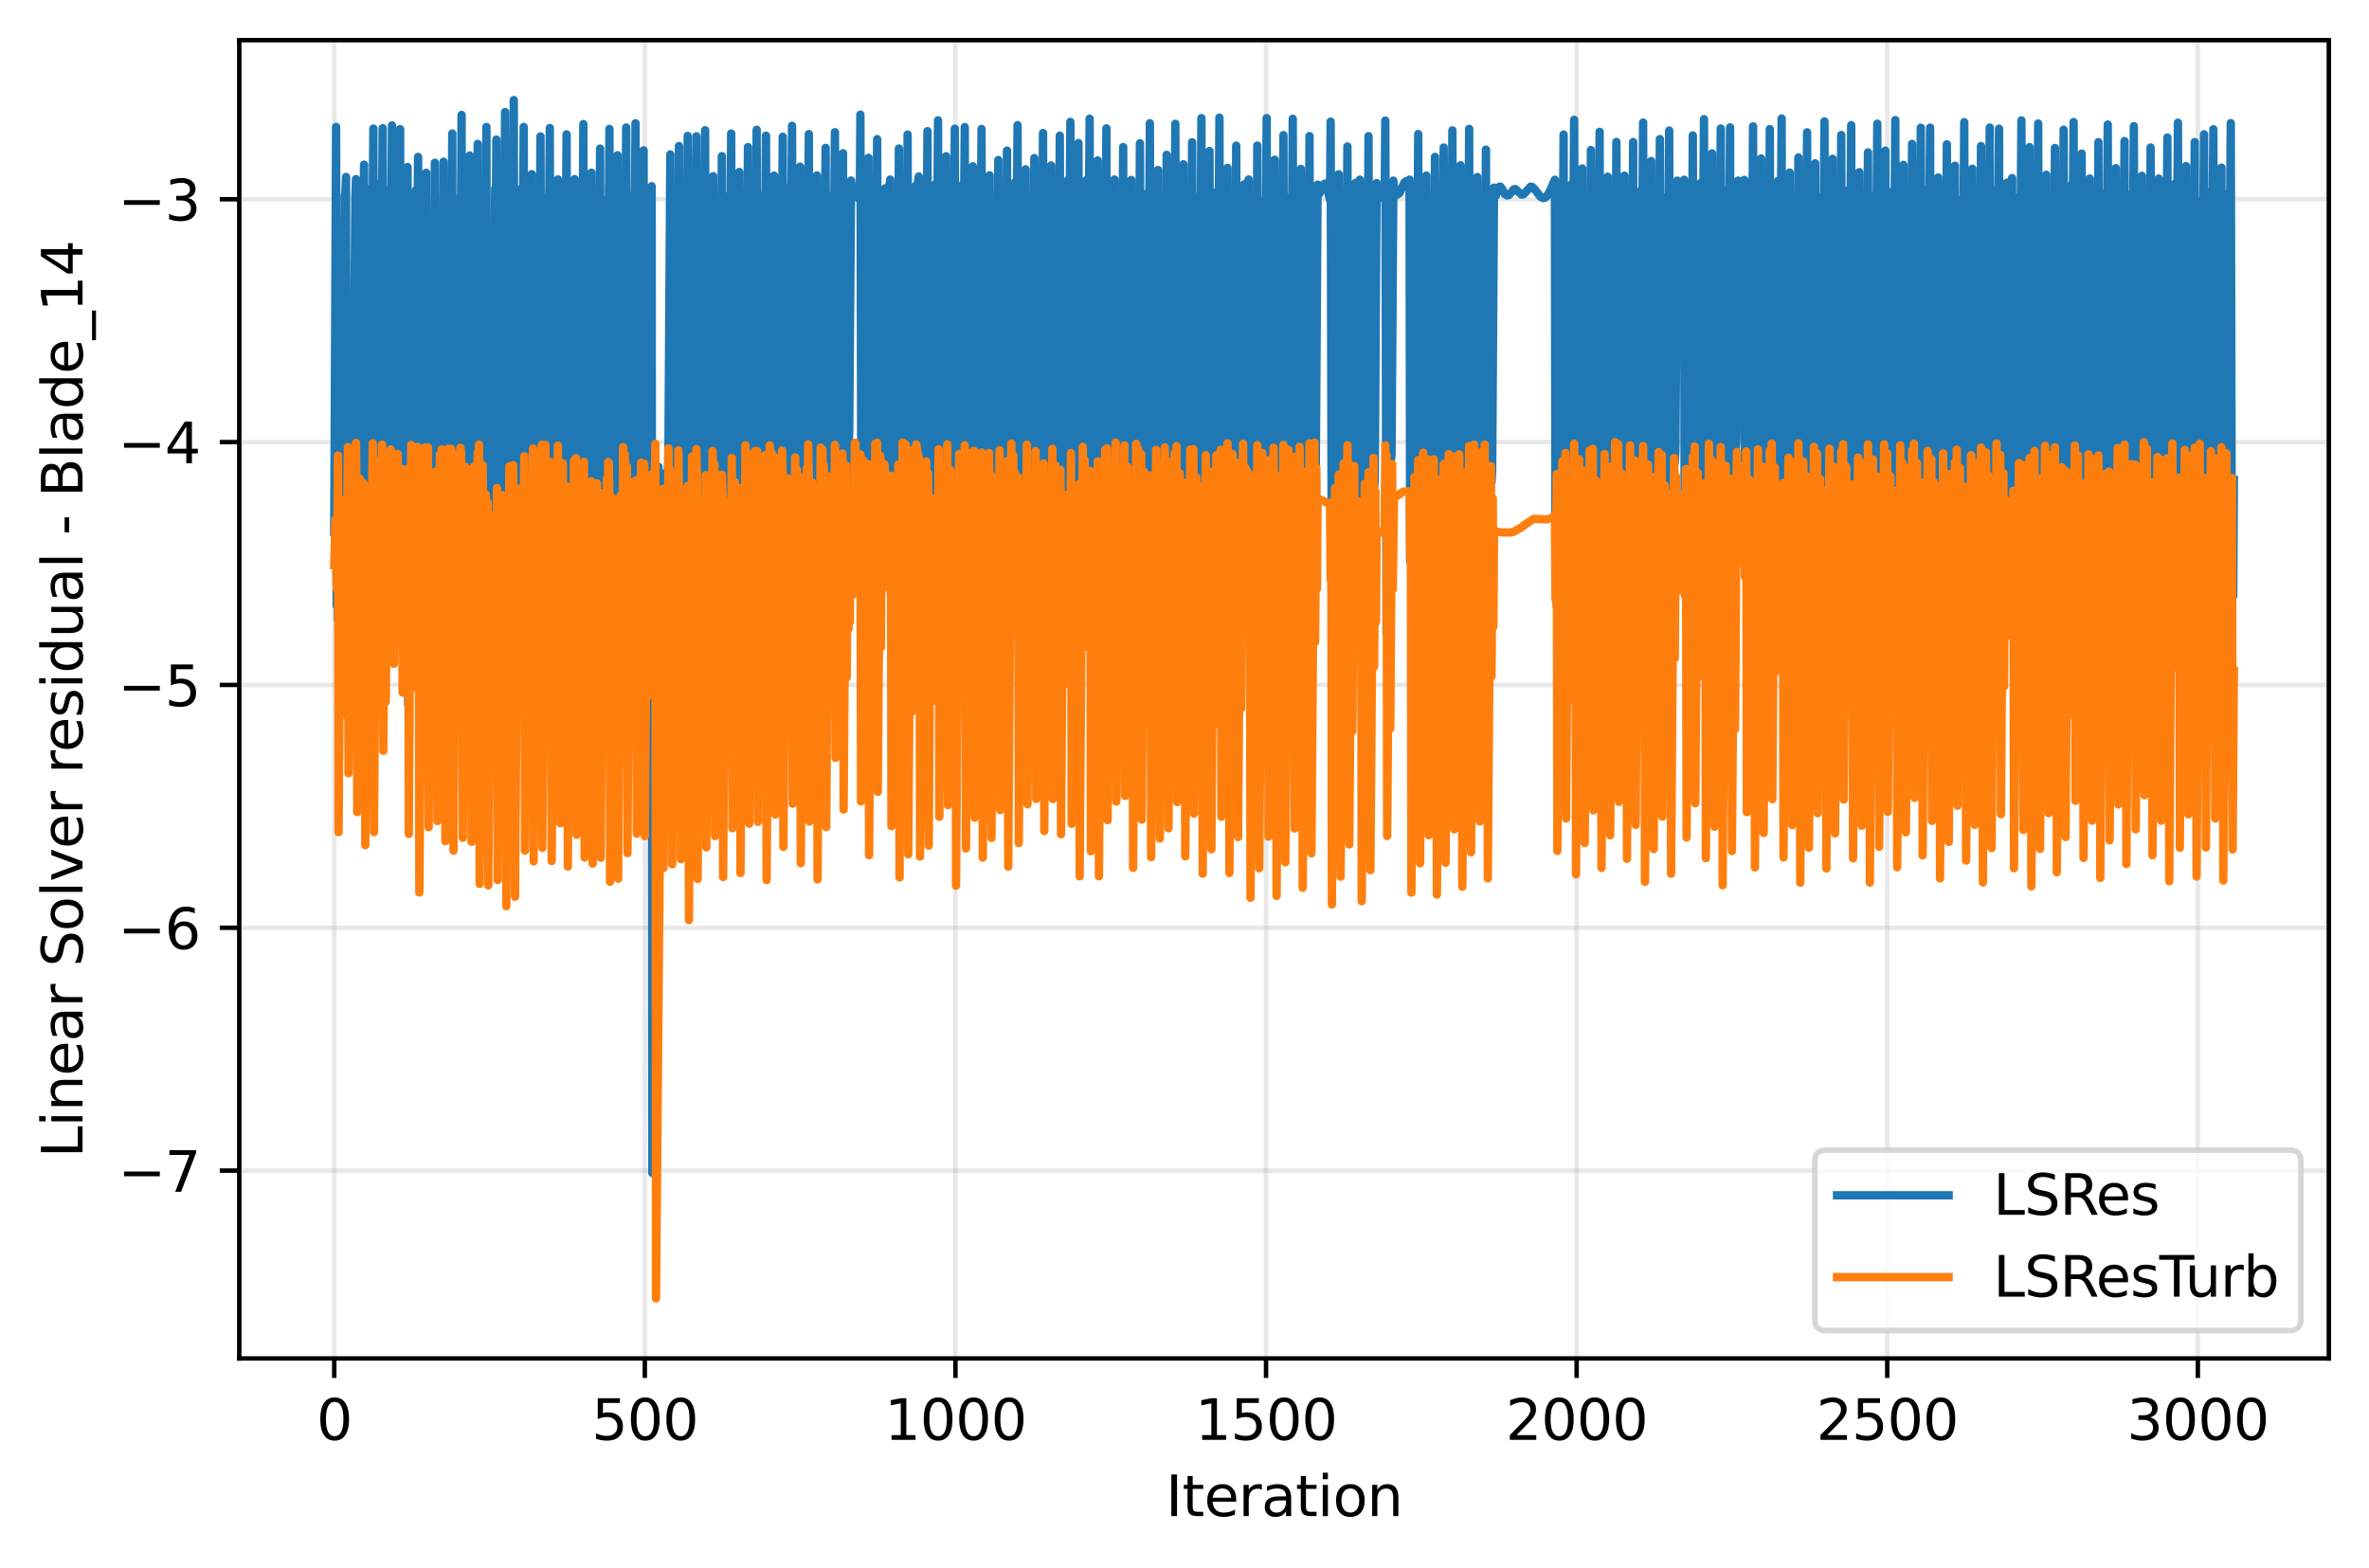 <?xml version="1.0" encoding="utf-8" standalone="no"?>
<!DOCTYPE svg PUBLIC "-//W3C//DTD SVG 1.1//EN"
  "http://www.w3.org/Graphics/SVG/1.1/DTD/svg11.dtd">
<svg xmlns:xlink="http://www.w3.org/1999/xlink" width="424.748pt" height="281.156pt" viewBox="0 0 424.748 281.156" xmlns="http://www.w3.org/2000/svg" version="1.1">
 <defs>
  <style type="text/css">*{stroke-linejoin: round; stroke-linecap: butt}</style>
 </defs>
 <g id="figure_1">
  <g id="patch_1">
   <path d="M 0 281.156 
L 424.748 281.156 
L 424.748 0 
L 0 0 
z
" style="fill: #ffffff"/>
  </g>
  <g id="axes_1">
   <g id="patch_2">
    <path d="M 42.898 243.6 
L 417.548 243.6 
L 417.548 7.2 
L 42.898 7.2 
z
" style="fill: #ffffff"/>
   </g>
   <g id="matplotlib.axis_1">
    <g id="xtick_1">
     <g id="line2d_1">
      <path d="M 59.928 243.6 
L 59.928 7.2 
" clip-path="url(#pd485ec5b61)" style="fill: none; stroke: #b0b0b0; stroke-opacity: 0.3; stroke-width: 0.8; stroke-linecap: square"/>
     </g>
     <g id="line2d_2">
      <defs>
       <path id="mf6041a75e9" d="M 0 0 
L 0 3.5 
" style="stroke: #000000; stroke-width: 0.8"/>
      </defs>
      <g>
       <use xlink:href="#mf6041a75e9" x="59.928" y="243.6" style="stroke: #000000; stroke-width: 0.8"/>
      </g>
     </g>
     <g id="text_1">
      <!-- 0 -->
      <g transform="translate(56.747 258.198) scale(0.1 -0.1)">
       <defs>
        <path id="DejaVuSans-30" d="M 2034 4250 
Q 1547 4250 1301 3770 
Q 1056 3291 1056 2328 
Q 1056 1369 1301 889 
Q 1547 409 2034 409 
Q 2525 409 2770 889 
Q 3016 1369 3016 2328 
Q 3016 3291 2770 3770 
Q 2525 4250 2034 4250 
z
M 2034 4750 
Q 2819 4750 3233 4129 
Q 3647 3509 3647 2328 
Q 3647 1150 3233 529 
Q 2819 -91 2034 -91 
Q 1250 -91 836 529 
Q 422 1150 422 2328 
Q 422 3509 836 4129 
Q 1250 4750 2034 4750 
z
" transform="scale(0.016)"/>
       </defs>
       <use xlink:href="#DejaVuSans-30"/>
      </g>
     </g>
    </g>
    <g id="xtick_2">
     <g id="line2d_3">
      <path d="M 115.616 243.6 
L 115.616 7.2 
" clip-path="url(#pd485ec5b61)" style="fill: none; stroke: #b0b0b0; stroke-opacity: 0.3; stroke-width: 0.8; stroke-linecap: square"/>
     </g>
     <g id="line2d_4">
      <g>
       <use xlink:href="#mf6041a75e9" x="115.616" y="243.6" style="stroke: #000000; stroke-width: 0.8"/>
      </g>
     </g>
     <g id="text_2">
      <!-- 500 -->
      <g transform="translate(106.073 258.198) scale(0.1 -0.1)">
       <defs>
        <path id="DejaVuSans-35" d="M 691 4666 
L 3169 4666 
L 3169 4134 
L 1269 4134 
L 1269 2991 
Q 1406 3038 1543 3061 
Q 1681 3084 1819 3084 
Q 2600 3084 3056 2656 
Q 3513 2228 3513 1497 
Q 3513 744 3044 326 
Q 2575 -91 1722 -91 
Q 1428 -91 1123 -41 
Q 819 9 494 109 
L 494 744 
Q 775 591 1075 516 
Q 1375 441 1709 441 
Q 2250 441 2565 725 
Q 2881 1009 2881 1497 
Q 2881 1984 2565 2268 
Q 2250 2553 1709 2553 
Q 1456 2553 1204 2497 
Q 953 2441 691 2322 
L 691 4666 
z
" transform="scale(0.016)"/>
       </defs>
       <use xlink:href="#DejaVuSans-35"/>
       <use xlink:href="#DejaVuSans-30" transform="translate(63.623 0)"/>
       <use xlink:href="#DejaVuSans-30" transform="translate(127.246 0)"/>
      </g>
     </g>
    </g>
    <g id="xtick_3">
     <g id="line2d_5">
      <path d="M 171.305 243.6 
L 171.305 7.2 
" clip-path="url(#pd485ec5b61)" style="fill: none; stroke: #b0b0b0; stroke-opacity: 0.3; stroke-width: 0.8; stroke-linecap: square"/>
     </g>
     <g id="line2d_6">
      <g>
       <use xlink:href="#mf6041a75e9" x="171.305" y="243.6" style="stroke: #000000; stroke-width: 0.8"/>
      </g>
     </g>
     <g id="text_3">
      <!-- 1000 -->
      <g transform="translate(158.58 258.198) scale(0.1 -0.1)">
       <defs>
        <path id="DejaVuSans-31" d="M 794 531 
L 1825 531 
L 1825 4091 
L 703 3866 
L 703 4441 
L 1819 4666 
L 2450 4666 
L 2450 531 
L 3481 531 
L 3481 0 
L 794 0 
L 794 531 
z
" transform="scale(0.016)"/>
       </defs>
       <use xlink:href="#DejaVuSans-31"/>
       <use xlink:href="#DejaVuSans-30" transform="translate(63.623 0)"/>
       <use xlink:href="#DejaVuSans-30" transform="translate(127.246 0)"/>
       <use xlink:href="#DejaVuSans-30" transform="translate(190.869 0)"/>
      </g>
     </g>
    </g>
    <g id="xtick_4">
     <g id="line2d_7">
      <path d="M 226.994 243.6 
L 226.994 7.2 
" clip-path="url(#pd485ec5b61)" style="fill: none; stroke: #b0b0b0; stroke-opacity: 0.3; stroke-width: 0.8; stroke-linecap: square"/>
     </g>
     <g id="line2d_8">
      <g>
       <use xlink:href="#mf6041a75e9" x="226.994" y="243.6" style="stroke: #000000; stroke-width: 0.8"/>
      </g>
     </g>
     <g id="text_4">
      <!-- 1500 -->
      <g transform="translate(214.269 258.198) scale(0.1 -0.1)">
       <use xlink:href="#DejaVuSans-31"/>
       <use xlink:href="#DejaVuSans-35" transform="translate(63.623 0)"/>
       <use xlink:href="#DejaVuSans-30" transform="translate(127.246 0)"/>
       <use xlink:href="#DejaVuSans-30" transform="translate(190.869 0)"/>
      </g>
     </g>
    </g>
    <g id="xtick_5">
     <g id="line2d_9">
      <path d="M 282.682 243.6 
L 282.682 7.2 
" clip-path="url(#pd485ec5b61)" style="fill: none; stroke: #b0b0b0; stroke-opacity: 0.3; stroke-width: 0.8; stroke-linecap: square"/>
     </g>
     <g id="line2d_10">
      <g>
       <use xlink:href="#mf6041a75e9" x="282.682" y="243.6" style="stroke: #000000; stroke-width: 0.8"/>
      </g>
     </g>
     <g id="text_5">
      <!-- 2000 -->
      <g transform="translate(269.957 258.198) scale(0.1 -0.1)">
       <defs>
        <path id="DejaVuSans-32" d="M 1228 531 
L 3431 531 
L 3431 0 
L 469 0 
L 469 531 
Q 828 903 1448 1529 
Q 2069 2156 2228 2338 
Q 2531 2678 2651 2914 
Q 2772 3150 2772 3378 
Q 2772 3750 2511 3984 
Q 2250 4219 1831 4219 
Q 1534 4219 1204 4116 
Q 875 4013 500 3803 
L 500 4441 
Q 881 4594 1212 4672 
Q 1544 4750 1819 4750 
Q 2544 4750 2975 4387 
Q 3406 4025 3406 3419 
Q 3406 3131 3298 2873 
Q 3191 2616 2906 2266 
Q 2828 2175 2409 1742 
Q 1991 1309 1228 531 
z
" transform="scale(0.016)"/>
       </defs>
       <use xlink:href="#DejaVuSans-32"/>
       <use xlink:href="#DejaVuSans-30" transform="translate(63.623 0)"/>
       <use xlink:href="#DejaVuSans-30" transform="translate(127.246 0)"/>
       <use xlink:href="#DejaVuSans-30" transform="translate(190.869 0)"/>
      </g>
     </g>
    </g>
    <g id="xtick_6">
     <g id="line2d_11">
      <path d="M 338.371 243.6 
L 338.371 7.2 
" clip-path="url(#pd485ec5b61)" style="fill: none; stroke: #b0b0b0; stroke-opacity: 0.3; stroke-width: 0.8; stroke-linecap: square"/>
     </g>
     <g id="line2d_12">
      <g>
       <use xlink:href="#mf6041a75e9" x="338.371" y="243.6" style="stroke: #000000; stroke-width: 0.8"/>
      </g>
     </g>
     <g id="text_6">
      <!-- 2500 -->
      <g transform="translate(325.646 258.198) scale(0.1 -0.1)">
       <use xlink:href="#DejaVuSans-32"/>
       <use xlink:href="#DejaVuSans-35" transform="translate(63.623 0)"/>
       <use xlink:href="#DejaVuSans-30" transform="translate(127.246 0)"/>
       <use xlink:href="#DejaVuSans-30" transform="translate(190.869 0)"/>
      </g>
     </g>
    </g>
    <g id="xtick_7">
     <g id="line2d_13">
      <path d="M 394.059 243.6 
L 394.059 7.2 
" clip-path="url(#pd485ec5b61)" style="fill: none; stroke: #b0b0b0; stroke-opacity: 0.3; stroke-width: 0.8; stroke-linecap: square"/>
     </g>
     <g id="line2d_14">
      <g>
       <use xlink:href="#mf6041a75e9" x="394.059" y="243.6" style="stroke: #000000; stroke-width: 0.8"/>
      </g>
     </g>
     <g id="text_7">
      <!-- 3000 -->
      <g transform="translate(381.334 258.198) scale(0.1 -0.1)">
       <defs>
        <path id="DejaVuSans-33" d="M 2597 2516 
Q 3050 2419 3304 2112 
Q 3559 1806 3559 1356 
Q 3559 666 3084 287 
Q 2609 -91 1734 -91 
Q 1441 -91 1130 -33 
Q 819 25 488 141 
L 488 750 
Q 750 597 1062 519 
Q 1375 441 1716 441 
Q 2309 441 2620 675 
Q 2931 909 2931 1356 
Q 2931 1769 2642 2001 
Q 2353 2234 1838 2234 
L 1294 2234 
L 1294 2753 
L 1863 2753 
Q 2328 2753 2575 2939 
Q 2822 3125 2822 3475 
Q 2822 3834 2567 4026 
Q 2313 4219 1838 4219 
Q 1578 4219 1281 4162 
Q 984 4106 628 3988 
L 628 4550 
Q 988 4650 1302 4700 
Q 1616 4750 1894 4750 
Q 2613 4750 3031 4423 
Q 3450 4097 3450 3541 
Q 3450 3153 3228 2886 
Q 3006 2619 2597 2516 
z
" transform="scale(0.016)"/>
       </defs>
       <use xlink:href="#DejaVuSans-33"/>
       <use xlink:href="#DejaVuSans-30" transform="translate(63.623 0)"/>
       <use xlink:href="#DejaVuSans-30" transform="translate(127.246 0)"/>
       <use xlink:href="#DejaVuSans-30" transform="translate(190.869 0)"/>
      </g>
     </g>
    </g>
    <g id="text_8">
     <!-- Iteration -->
     <g transform="translate(209.015 271.877) scale(0.1 -0.1)">
      <defs>
       <path id="DejaVuSans-49" d="M 628 4666 
L 1259 4666 
L 1259 0 
L 628 0 
L 628 4666 
z
" transform="scale(0.016)"/>
       <path id="DejaVuSans-74" d="M 1172 4494 
L 1172 3500 
L 2356 3500 
L 2356 3053 
L 1172 3053 
L 1172 1153 
Q 1172 725 1289 603 
Q 1406 481 1766 481 
L 2356 481 
L 2356 0 
L 1766 0 
Q 1100 0 847 248 
Q 594 497 594 1153 
L 594 3053 
L 172 3053 
L 172 3500 
L 594 3500 
L 594 4494 
L 1172 4494 
z
" transform="scale(0.016)"/>
       <path id="DejaVuSans-65" d="M 3597 1894 
L 3597 1613 
L 953 1613 
Q 991 1019 1311 708 
Q 1631 397 2203 397 
Q 2534 397 2845 478 
Q 3156 559 3463 722 
L 3463 178 
Q 3153 47 2828 -22 
Q 2503 -91 2169 -91 
Q 1331 -91 842 396 
Q 353 884 353 1716 
Q 353 2575 817 3079 
Q 1281 3584 2069 3584 
Q 2775 3584 3186 3129 
Q 3597 2675 3597 1894 
z
M 3022 2063 
Q 3016 2534 2758 2815 
Q 2500 3097 2075 3097 
Q 1594 3097 1305 2825 
Q 1016 2553 972 2059 
L 3022 2063 
z
" transform="scale(0.016)"/>
       <path id="DejaVuSans-72" d="M 2631 2963 
Q 2534 3019 2420 3045 
Q 2306 3072 2169 3072 
Q 1681 3072 1420 2755 
Q 1159 2438 1159 1844 
L 1159 0 
L 581 0 
L 581 3500 
L 1159 3500 
L 1159 2956 
Q 1341 3275 1631 3429 
Q 1922 3584 2338 3584 
Q 2397 3584 2469 3576 
Q 2541 3569 2628 3553 
L 2631 2963 
z
" transform="scale(0.016)"/>
       <path id="DejaVuSans-61" d="M 2194 1759 
Q 1497 1759 1228 1600 
Q 959 1441 959 1056 
Q 959 750 1161 570 
Q 1363 391 1709 391 
Q 2188 391 2477 730 
Q 2766 1069 2766 1631 
L 2766 1759 
L 2194 1759 
z
M 3341 1997 
L 3341 0 
L 2766 0 
L 2766 531 
Q 2569 213 2275 61 
Q 1981 -91 1556 -91 
Q 1019 -91 701 211 
Q 384 513 384 1019 
Q 384 1609 779 1909 
Q 1175 2209 1959 2209 
L 2766 2209 
L 2766 2266 
Q 2766 2663 2505 2880 
Q 2244 3097 1772 3097 
Q 1472 3097 1187 3025 
Q 903 2953 641 2809 
L 641 3341 
Q 956 3463 1253 3523 
Q 1550 3584 1831 3584 
Q 2591 3584 2966 3190 
Q 3341 2797 3341 1997 
z
" transform="scale(0.016)"/>
       <path id="DejaVuSans-69" d="M 603 3500 
L 1178 3500 
L 1178 0 
L 603 0 
L 603 3500 
z
M 603 4863 
L 1178 4863 
L 1178 4134 
L 603 4134 
L 603 4863 
z
" transform="scale(0.016)"/>
       <path id="DejaVuSans-6f" d="M 1959 3097 
Q 1497 3097 1228 2736 
Q 959 2375 959 1747 
Q 959 1119 1226 758 
Q 1494 397 1959 397 
Q 2419 397 2687 759 
Q 2956 1122 2956 1747 
Q 2956 2369 2687 2733 
Q 2419 3097 1959 3097 
z
M 1959 3584 
Q 2709 3584 3137 3096 
Q 3566 2609 3566 1747 
Q 3566 888 3137 398 
Q 2709 -91 1959 -91 
Q 1206 -91 779 398 
Q 353 888 353 1747 
Q 353 2609 779 3096 
Q 1206 3584 1959 3584 
z
" transform="scale(0.016)"/>
       <path id="DejaVuSans-6e" d="M 3513 2113 
L 3513 0 
L 2938 0 
L 2938 2094 
Q 2938 2591 2744 2837 
Q 2550 3084 2163 3084 
Q 1697 3084 1428 2787 
Q 1159 2491 1159 1978 
L 1159 0 
L 581 0 
L 581 3500 
L 1159 3500 
L 1159 2956 
Q 1366 3272 1645 3428 
Q 1925 3584 2291 3584 
Q 2894 3584 3203 3211 
Q 3513 2838 3513 2113 
z
" transform="scale(0.016)"/>
      </defs>
      <use xlink:href="#DejaVuSans-49"/>
      <use xlink:href="#DejaVuSans-74" transform="translate(29.492 0)"/>
      <use xlink:href="#DejaVuSans-65" transform="translate(68.701 0)"/>
      <use xlink:href="#DejaVuSans-72" transform="translate(130.225 0)"/>
      <use xlink:href="#DejaVuSans-61" transform="translate(171.338 0)"/>
      <use xlink:href="#DejaVuSans-74" transform="translate(232.617 0)"/>
      <use xlink:href="#DejaVuSans-69" transform="translate(271.826 0)"/>
      <use xlink:href="#DejaVuSans-6f" transform="translate(299.609 0)"/>
      <use xlink:href="#DejaVuSans-6e" transform="translate(360.791 0)"/>
     </g>
    </g>
   </g>
   <g id="matplotlib.axis_2">
    <g id="ytick_1">
     <g id="line2d_15">
      <path d="M 42.898 209.923 
L 417.548 209.923 
" clip-path="url(#pd485ec5b61)" style="fill: none; stroke: #b0b0b0; stroke-opacity: 0.3; stroke-width: 0.8; stroke-linecap: square"/>
     </g>
     <g id="line2d_16">
      <defs>
       <path id="m0eaaf0bcbb" d="M 0 0 
L -3.5 0 
" style="stroke: #000000; stroke-width: 0.8"/>
      </defs>
      <g>
       <use xlink:href="#m0eaaf0bcbb" x="42.898" y="209.923" style="stroke: #000000; stroke-width: 0.8"/>
      </g>
     </g>
     <g id="text_9">
      <!-- −7 -->
      <g transform="translate(21.156 213.722) scale(0.1 -0.1)">
       <defs>
        <path id="DejaVuSans-2212" d="M 678 2272 
L 4684 2272 
L 4684 1741 
L 678 1741 
L 678 2272 
z
" transform="scale(0.016)"/>
        <path id="DejaVuSans-37" d="M 525 4666 
L 3525 4666 
L 3525 4397 
L 1831 0 
L 1172 0 
L 2766 4134 
L 525 4134 
L 525 4666 
z
" transform="scale(0.016)"/>
       </defs>
       <use xlink:href="#DejaVuSans-2212"/>
       <use xlink:href="#DejaVuSans-37" transform="translate(83.789 0)"/>
      </g>
     </g>
    </g>
    <g id="ytick_2">
     <g id="line2d_17">
      <path d="M 42.898 166.374 
L 417.548 166.374 
" clip-path="url(#pd485ec5b61)" style="fill: none; stroke: #b0b0b0; stroke-opacity: 0.3; stroke-width: 0.8; stroke-linecap: square"/>
     </g>
     <g id="line2d_18">
      <g>
       <use xlink:href="#m0eaaf0bcbb" x="42.898" y="166.374" style="stroke: #000000; stroke-width: 0.8"/>
      </g>
     </g>
     <g id="text_10">
      <!-- −6 -->
      <g transform="translate(21.156 170.173) scale(0.1 -0.1)">
       <defs>
        <path id="DejaVuSans-36" d="M 2113 2584 
Q 1688 2584 1439 2293 
Q 1191 2003 1191 1497 
Q 1191 994 1439 701 
Q 1688 409 2113 409 
Q 2538 409 2786 701 
Q 3034 994 3034 1497 
Q 3034 2003 2786 2293 
Q 2538 2584 2113 2584 
z
M 3366 4563 
L 3366 3988 
Q 3128 4100 2886 4159 
Q 2644 4219 2406 4219 
Q 1781 4219 1451 3797 
Q 1122 3375 1075 2522 
Q 1259 2794 1537 2939 
Q 1816 3084 2150 3084 
Q 2853 3084 3261 2657 
Q 3669 2231 3669 1497 
Q 3669 778 3244 343 
Q 2819 -91 2113 -91 
Q 1303 -91 875 529 
Q 447 1150 447 2328 
Q 447 3434 972 4092 
Q 1497 4750 2381 4750 
Q 2619 4750 2861 4703 
Q 3103 4656 3366 4563 
z
" transform="scale(0.016)"/>
       </defs>
       <use xlink:href="#DejaVuSans-2212"/>
       <use xlink:href="#DejaVuSans-36" transform="translate(83.789 0)"/>
      </g>
     </g>
    </g>
    <g id="ytick_3">
     <g id="line2d_19">
      <path d="M 42.898 122.825 
L 417.548 122.825 
" clip-path="url(#pd485ec5b61)" style="fill: none; stroke: #b0b0b0; stroke-opacity: 0.3; stroke-width: 0.8; stroke-linecap: square"/>
     </g>
     <g id="line2d_20">
      <g>
       <use xlink:href="#m0eaaf0bcbb" x="42.898" y="122.825" style="stroke: #000000; stroke-width: 0.8"/>
      </g>
     </g>
     <g id="text_11">
      <!-- −5 -->
      <g transform="translate(21.156 126.624) scale(0.1 -0.1)">
       <use xlink:href="#DejaVuSans-2212"/>
       <use xlink:href="#DejaVuSans-35" transform="translate(83.789 0)"/>
      </g>
     </g>
    </g>
    <g id="ytick_4">
     <g id="line2d_21">
      <path d="M 42.898 79.276 
L 417.548 79.276 
" clip-path="url(#pd485ec5b61)" style="fill: none; stroke: #b0b0b0; stroke-opacity: 0.3; stroke-width: 0.8; stroke-linecap: square"/>
     </g>
     <g id="line2d_22">
      <g>
       <use xlink:href="#m0eaaf0bcbb" x="42.898" y="79.276" style="stroke: #000000; stroke-width: 0.8"/>
      </g>
     </g>
     <g id="text_12">
      <!-- −4 -->
      <g transform="translate(21.156 83.076) scale(0.1 -0.1)">
       <defs>
        <path id="DejaVuSans-34" d="M 2419 4116 
L 825 1625 
L 2419 1625 
L 2419 4116 
z
M 2253 4666 
L 3047 4666 
L 3047 1625 
L 3713 1625 
L 3713 1100 
L 3047 1100 
L 3047 0 
L 2419 0 
L 2419 1100 
L 313 1100 
L 313 1709 
L 2253 4666 
z
" transform="scale(0.016)"/>
       </defs>
       <use xlink:href="#DejaVuSans-2212"/>
       <use xlink:href="#DejaVuSans-34" transform="translate(83.789 0)"/>
      </g>
     </g>
    </g>
    <g id="ytick_5">
     <g id="line2d_23">
      <path d="M 42.898 35.728 
L 417.548 35.728 
" clip-path="url(#pd485ec5b61)" style="fill: none; stroke: #b0b0b0; stroke-opacity: 0.3; stroke-width: 0.8; stroke-linecap: square"/>
     </g>
     <g id="line2d_24">
      <g>
       <use xlink:href="#m0eaaf0bcbb" x="42.898" y="35.728" style="stroke: #000000; stroke-width: 0.8"/>
      </g>
     </g>
     <g id="text_13">
      <!-- −3 -->
      <g transform="translate(21.156 39.527) scale(0.1 -0.1)">
       <use xlink:href="#DejaVuSans-2212"/>
       <use xlink:href="#DejaVuSans-33" transform="translate(83.789 0)"/>
      </g>
     </g>
    </g>
    <g id="text_14">
     <!-- Linear Solver residual - Blade_14 -->
     <g transform="translate(14.798 207.62) rotate(-90) scale(0.1 -0.1)">
      <defs>
       <path id="DejaVuSans-4c" d="M 628 4666 
L 1259 4666 
L 1259 531 
L 3531 531 
L 3531 0 
L 628 0 
L 628 4666 
z
" transform="scale(0.016)"/>
       <path id="DejaVuSans-20" transform="scale(0.016)"/>
       <path id="DejaVuSans-53" d="M 3425 4513 
L 3425 3897 
Q 3066 4069 2747 4153 
Q 2428 4238 2131 4238 
Q 1616 4238 1336 4038 
Q 1056 3838 1056 3469 
Q 1056 3159 1242 3001 
Q 1428 2844 1947 2747 
L 2328 2669 
Q 3034 2534 3370 2195 
Q 3706 1856 3706 1288 
Q 3706 609 3251 259 
Q 2797 -91 1919 -91 
Q 1588 -91 1214 -16 
Q 841 59 441 206 
L 441 856 
Q 825 641 1194 531 
Q 1563 422 1919 422 
Q 2459 422 2753 634 
Q 3047 847 3047 1241 
Q 3047 1584 2836 1778 
Q 2625 1972 2144 2069 
L 1759 2144 
Q 1053 2284 737 2584 
Q 422 2884 422 3419 
Q 422 4038 858 4394 
Q 1294 4750 2059 4750 
Q 2388 4750 2728 4690 
Q 3069 4631 3425 4513 
z
" transform="scale(0.016)"/>
       <path id="DejaVuSans-6c" d="M 603 4863 
L 1178 4863 
L 1178 0 
L 603 0 
L 603 4863 
z
" transform="scale(0.016)"/>
       <path id="DejaVuSans-76" d="M 191 3500 
L 800 3500 
L 1894 563 
L 2988 3500 
L 3597 3500 
L 2284 0 
L 1503 0 
L 191 3500 
z
" transform="scale(0.016)"/>
       <path id="DejaVuSans-73" d="M 2834 3397 
L 2834 2853 
Q 2591 2978 2328 3040 
Q 2066 3103 1784 3103 
Q 1356 3103 1142 2972 
Q 928 2841 928 2578 
Q 928 2378 1081 2264 
Q 1234 2150 1697 2047 
L 1894 2003 
Q 2506 1872 2764 1633 
Q 3022 1394 3022 966 
Q 3022 478 2636 193 
Q 2250 -91 1575 -91 
Q 1294 -91 989 -36 
Q 684 19 347 128 
L 347 722 
Q 666 556 975 473 
Q 1284 391 1588 391 
Q 1994 391 2212 530 
Q 2431 669 2431 922 
Q 2431 1156 2273 1281 
Q 2116 1406 1581 1522 
L 1381 1569 
Q 847 1681 609 1914 
Q 372 2147 372 2553 
Q 372 3047 722 3315 
Q 1072 3584 1716 3584 
Q 2034 3584 2315 3537 
Q 2597 3491 2834 3397 
z
" transform="scale(0.016)"/>
       <path id="DejaVuSans-64" d="M 2906 2969 
L 2906 4863 
L 3481 4863 
L 3481 0 
L 2906 0 
L 2906 525 
Q 2725 213 2448 61 
Q 2172 -91 1784 -91 
Q 1150 -91 751 415 
Q 353 922 353 1747 
Q 353 2572 751 3078 
Q 1150 3584 1784 3584 
Q 2172 3584 2448 3432 
Q 2725 3281 2906 2969 
z
M 947 1747 
Q 947 1113 1208 752 
Q 1469 391 1925 391 
Q 2381 391 2643 752 
Q 2906 1113 2906 1747 
Q 2906 2381 2643 2742 
Q 2381 3103 1925 3103 
Q 1469 3103 1208 2742 
Q 947 2381 947 1747 
z
" transform="scale(0.016)"/>
       <path id="DejaVuSans-75" d="M 544 1381 
L 544 3500 
L 1119 3500 
L 1119 1403 
Q 1119 906 1312 657 
Q 1506 409 1894 409 
Q 2359 409 2629 706 
Q 2900 1003 2900 1516 
L 2900 3500 
L 3475 3500 
L 3475 0 
L 2900 0 
L 2900 538 
Q 2691 219 2414 64 
Q 2138 -91 1772 -91 
Q 1169 -91 856 284 
Q 544 659 544 1381 
z
M 1991 3584 
L 1991 3584 
z
" transform="scale(0.016)"/>
       <path id="DejaVuSans-2d" d="M 313 2009 
L 1997 2009 
L 1997 1497 
L 313 1497 
L 313 2009 
z
" transform="scale(0.016)"/>
       <path id="DejaVuSans-42" d="M 1259 2228 
L 1259 519 
L 2272 519 
Q 2781 519 3026 730 
Q 3272 941 3272 1375 
Q 3272 1813 3026 2020 
Q 2781 2228 2272 2228 
L 1259 2228 
z
M 1259 4147 
L 1259 2741 
L 2194 2741 
Q 2656 2741 2882 2914 
Q 3109 3088 3109 3444 
Q 3109 3797 2882 3972 
Q 2656 4147 2194 4147 
L 1259 4147 
z
M 628 4666 
L 2241 4666 
Q 2963 4666 3353 4366 
Q 3744 4066 3744 3513 
Q 3744 3084 3544 2831 
Q 3344 2578 2956 2516 
Q 3422 2416 3680 2098 
Q 3938 1781 3938 1306 
Q 3938 681 3513 340 
Q 3088 0 2303 0 
L 628 0 
L 628 4666 
z
" transform="scale(0.016)"/>
       <path id="DejaVuSans-5f" d="M 3263 -1063 
L 3263 -1509 
L -63 -1509 
L -63 -1063 
L 3263 -1063 
z
" transform="scale(0.016)"/>
      </defs>
      <use xlink:href="#DejaVuSans-4c"/>
      <use xlink:href="#DejaVuSans-69" transform="translate(55.713 0)"/>
      <use xlink:href="#DejaVuSans-6e" transform="translate(83.496 0)"/>
      <use xlink:href="#DejaVuSans-65" transform="translate(146.875 0)"/>
      <use xlink:href="#DejaVuSans-61" transform="translate(208.398 0)"/>
      <use xlink:href="#DejaVuSans-72" transform="translate(269.678 0)"/>
      <use xlink:href="#DejaVuSans-20" transform="translate(310.791 0)"/>
      <use xlink:href="#DejaVuSans-53" transform="translate(342.578 0)"/>
      <use xlink:href="#DejaVuSans-6f" transform="translate(406.055 0)"/>
      <use xlink:href="#DejaVuSans-6c" transform="translate(467.236 0)"/>
      <use xlink:href="#DejaVuSans-76" transform="translate(495.02 0)"/>
      <use xlink:href="#DejaVuSans-65" transform="translate(554.199 0)"/>
      <use xlink:href="#DejaVuSans-72" transform="translate(615.723 0)"/>
      <use xlink:href="#DejaVuSans-20" transform="translate(656.836 0)"/>
      <use xlink:href="#DejaVuSans-72" transform="translate(688.623 0)"/>
      <use xlink:href="#DejaVuSans-65" transform="translate(727.486 0)"/>
      <use xlink:href="#DejaVuSans-73" transform="translate(789.01 0)"/>
      <use xlink:href="#DejaVuSans-69" transform="translate(841.109 0)"/>
      <use xlink:href="#DejaVuSans-64" transform="translate(868.893 0)"/>
      <use xlink:href="#DejaVuSans-75" transform="translate(932.369 0)"/>
      <use xlink:href="#DejaVuSans-61" transform="translate(995.748 0)"/>
      <use xlink:href="#DejaVuSans-6c" transform="translate(1057.027 0)"/>
      <use xlink:href="#DejaVuSans-20" transform="translate(1084.811 0)"/>
      <use xlink:href="#DejaVuSans-2d" transform="translate(1116.598 0)"/>
      <use xlink:href="#DejaVuSans-20" transform="translate(1152.682 0)"/>
      <use xlink:href="#DejaVuSans-42" transform="translate(1184.469 0)"/>
      <use xlink:href="#DejaVuSans-6c" transform="translate(1253.072 0)"/>
      <use xlink:href="#DejaVuSans-61" transform="translate(1280.855 0)"/>
      <use xlink:href="#DejaVuSans-64" transform="translate(1342.135 0)"/>
      <use xlink:href="#DejaVuSans-65" transform="translate(1405.611 0)"/>
      <use xlink:href="#DejaVuSans-5f" transform="translate(1467.135 0)"/>
      <use xlink:href="#DejaVuSans-31" transform="translate(1517.135 0)"/>
      <use xlink:href="#DejaVuSans-34" transform="translate(1580.758 0)"/>
     </g>
    </g>
   </g>
   <g id="line2d_25">
    <path d="M 59.928 95.409 
L 60.262 22.768 
L 60.373 108.642 
L 60.485 88.44 
L 60.596 111.088 
L 60.708 92.513 
L 60.819 111.113 
L 60.93 93.789 
L 61.042 105.335 
L 61.153 87.154 
L 61.376 98.432 
L 61.821 35.05 
L 61.933 34.395 
L 62.044 31.731 
L 62.156 119.018 
L 62.378 83.36 
L 62.49 104.884 
L 62.601 87.57 
L 62.824 106.365 
L 62.935 85.604 
L 63.158 89.124 
L 63.269 90.771 
L 63.715 35.308 
L 63.826 32.121 
L 63.938 103.677 
L 64.049 83.43 
L 64.16 101.404 
L 64.272 80.078 
L 64.494 102.434 
L 64.606 80.023 
L 64.717 82.669 
L 64.829 82.652 
L 64.94 81.023 
L 65.274 29.523 
L 65.385 105.493 
L 65.497 87.528 
L 65.608 108.44 
L 65.72 88.98 
L 65.831 100.276 
L 65.942 79.711 
L 66.165 84.937 
L 66.388 83.203 
L 66.722 33.529 
L 66.833 36.259 
L 66.945 23.064 
L 67.167 119.697 
L 67.39 79.911 
L 67.613 100.266 
L 67.724 80.174 
L 67.947 83.363 
L 68.059 81.615 
L 68.393 32.614 
L 68.504 36.657 
L 68.615 22.994 
L 68.838 118.419 
L 69.061 80.521 
L 69.284 102.915 
L 69.395 84.191 
L 69.506 88.007 
L 69.618 87.798 
L 69.729 85.78 
L 70.063 33.787 
L 70.175 36.28 
L 70.286 22.494 
L 70.509 111.335 
L 70.62 88.918 
L 70.732 101.652 
L 70.843 85.52 
L 71.066 94.057 
L 71.177 93.444 
L 71.288 90.209 
L 71.734 23.152 
L 71.957 115.911 
L 72.179 80.117 
L 72.402 99.923 
L 72.514 102.066 
L 72.848 78.538 
L 73.07 29.944 
L 73.182 126.304 
L 73.405 89.361 
L 73.516 112.954 
L 73.627 94.845 
L 73.739 111.443 
L 73.85 92.769 
L 73.961 100.973 
L 74.184 79.422 
L 74.296 88.502 
L 74.518 34.412 
L 74.63 33.99 
L 74.741 35.7 
L 74.853 39.653 
L 74.964 28.136 
L 75.075 121.574 
L 75.298 85.226 
L 75.409 106.977 
L 75.521 86.569 
L 75.632 100.316 
L 75.744 82.382 
L 75.855 89.191 
L 75.966 83.012 
L 76.078 89.246 
L 76.189 84.673 
L 76.412 30.976 
L 76.523 129.137 
L 76.746 93.117 
L 76.857 116.88 
L 77.08 80.214 
L 77.303 99.742 
L 77.414 103.353 
L 77.526 82.082 
L 77.637 94.234 
L 77.971 29.182 
L 78.082 121.343 
L 78.305 85.804 
L 78.417 108.53 
L 78.528 89.844 
L 78.639 103.997 
L 78.751 84.054 
L 78.973 94.412 
L 79.085 92.641 
L 79.196 87.529 
L 79.53 29.003 
L 79.642 109.438 
L 79.753 91.823 
L 79.864 114.931 
L 79.976 96.086 
L 80.087 111.434 
L 80.199 91.192 
L 80.421 102.981 
L 80.644 79.798 
L 80.755 77.624 
L 81.09 23.939 
L 81.201 108.453 
L 81.312 90.617 
L 81.424 113.332 
L 81.535 94.083 
L 81.647 108.561 
L 81.758 88.464 
L 81.981 97.262 
L 82.092 96.756 
L 82.203 92.107 
L 82.538 35.401 
L 82.649 37.921 
L 82.76 20.616 
L 82.872 104.431 
L 82.983 86.59 
L 83.094 108.08 
L 83.206 88.772 
L 83.317 102.064 
L 83.429 82.771 
L 83.651 89.964 
L 83.874 81.282 
L 84.208 27.884 
L 84.32 114.059 
L 84.431 96.252 
L 84.542 119.847 
L 84.765 81.16 
L 84.988 101.164 
L 85.099 80.412 
L 85.211 82.96 
L 85.322 94.392 
L 85.656 25.806 
L 85.767 122.678 
L 85.99 88.126 
L 86.102 112.526 
L 86.213 93.658 
L 86.324 109.424 
L 86.436 89.423 
L 86.658 97.141 
L 86.881 87.71 
L 87.215 22.765 
L 87.327 119.51 
L 87.549 84.643 
L 87.661 106.629 
L 87.772 87.242 
L 87.884 100.372 
L 87.995 80.67 
L 88.218 92.104 
L 88.329 91.866 
L 88.44 87.607 
L 88.775 33.833 
L 88.886 40.849 
L 88.997 25.028 
L 89.109 112.383 
L 89.22 94.592 
L 89.332 119.071 
L 89.554 80.06 
L 89.777 101.566 
L 89.888 80.395 
L 90 83.126 
L 90.111 81.841 
L 90.223 76.826 
L 90.557 20.088 
L 90.668 103.306 
L 90.779 86.154 
L 90.891 111.007 
L 91.002 92.01 
L 91.114 106.233 
L 91.225 85.362 
L 91.448 94.656 
L 91.67 82.403 
L 92.116 17.945 
L 92.339 121.987 
L 92.561 83.655 
L 92.784 105.287 
L 92.896 83.951 
L 93.118 87.305 
L 93.23 86.504 
L 93.564 33.731 
L 93.787 36.691 
L 93.898 22.767 
L 94.121 114.154 
L 94.232 94.805 
L 94.343 108.98 
L 94.455 89.434 
L 94.678 98.897 
L 94.789 98.951 
L 94.9 96.686 
L 95.346 31.228 
L 95.457 102.889 
L 95.569 85.716 
L 95.68 108.95 
L 95.791 90.017 
L 95.903 103.462 
L 96.014 83.523 
L 96.237 92.872 
L 96.348 94.257 
L 96.46 93.578 
L 96.905 24.464 
L 97.128 120.403 
L 97.351 82.826 
L 97.573 105.183 
L 97.685 84.108 
L 97.908 87.073 
L 98.019 85.861 
L 98.353 35.178 
L 98.464 36.784 
L 98.576 22.96 
L 98.799 113.777 
L 98.91 94.725 
L 99.021 110.081 
L 99.133 89.909 
L 99.355 100.091 
L 99.467 79.424 
L 99.578 97.867 
L 100.024 32.173 
L 100.135 101.276 
L 100.246 83.763 
L 100.358 105.978 
L 100.469 87.219 
L 100.581 100.999 
L 100.692 81.836 
L 100.915 91.857 
L 101.026 91.034 
L 101.137 88.513 
L 101.583 24.101 
L 101.806 116.34 
L 101.917 96.668 
L 102.028 112.228 
L 102.14 91.652 
L 102.363 102.383 
L 102.474 81.46 
L 102.585 82.025 
L 102.697 81.34 
L 103.031 32.112 
L 103.142 100.947 
L 103.254 83.188 
L 103.365 106.343 
L 103.476 87.051 
L 103.588 101.791 
L 103.699 82.077 
L 103.922 93.8 
L 104.033 93.916 
L 104.145 91.743 
L 104.59 22.252 
L 104.813 115.913 
L 104.924 96.192 
L 105.036 111.855 
L 105.147 91.015 
L 105.37 102.646 
L 105.481 81.577 
L 105.593 82.025 
L 105.704 80.533 
L 106.038 30.96 
L 106.149 102.583 
L 106.261 85.443 
L 106.372 109.492 
L 106.484 90.246 
L 106.595 104.662 
L 106.706 83.76 
L 106.929 94.954 
L 107.04 95.399 
L 107.152 93.665 
L 107.597 26.645 
L 107.709 98.724 
L 107.82 81.494 
L 107.931 104.298 
L 108.043 85.304 
L 108.266 106.857 
L 108.377 84.994 
L 108.6 88.3 
L 108.711 87.394 
L 109.045 35.509 
L 109.157 37.244 
L 109.268 23.116 
L 109.491 118.144 
L 109.714 79.698 
L 109.936 98.169 
L 110.048 100.164 
L 110.159 99.717 
L 110.27 97.447 
L 110.716 27.832 
L 110.827 102.237 
L 110.939 84.734 
L 111.05 107.137 
L 111.161 87.51 
L 111.273 101.135 
L 111.384 80.303 
L 111.607 90.651 
L 111.718 91.394 
L 111.83 91.278 
L 112.275 22.862 
L 112.498 116.206 
L 112.721 80.033 
L 112.943 102.218 
L 113.055 79.899 
L 113.278 85.824 
L 113.389 85.411 
L 113.723 34.794 
L 113.834 36.495 
L 113.946 22.109 
L 114.169 117.217 
L 114.28 97.558 
L 114.391 112.362 
L 114.503 90.218 
L 114.725 96.461 
L 114.837 96.798 
L 114.948 95.332 
L 115.394 26.966 
L 115.505 101.069 
L 115.616 85.262 
L 115.728 108.945 
L 115.839 89.925 
L 115.951 102.482 
L 116.062 80.972 
L 116.285 89.933 
L 116.396 89.907 
L 116.508 87.716 
L 116.842 33.39 
L 116.953 210.349 
L 118.067 83.713 
L 118.178 150.516 
L 118.624 85.786 
L 118.735 123.02 
L 118.958 86.02 
L 119.069 110.059 
L 119.181 91.002 
L 119.292 105.253 
L 119.403 84.757 
L 119.515 92.437 
L 119.626 91.189 
L 119.849 80.341 
L 120.183 27.693 
L 120.294 117.375 
L 120.517 82.784 
L 120.628 106.667 
L 120.74 88.034 
L 120.851 102.616 
L 120.963 80.067 
L 121.074 95.97 
L 121.297 89.819 
L 121.742 26.192 
L 121.854 113.921 
L 122.076 79.491 
L 122.188 101.616 
L 122.299 82.5 
L 122.522 101.725 
L 122.633 80.202 
L 122.745 82.135 
L 122.967 80.685 
L 123.302 24.375 
L 123.413 107.333 
L 123.524 89.997 
L 123.636 114.341 
L 123.747 94.846 
L 123.858 109.895 
L 123.97 88.176 
L 124.193 99.367 
L 124.304 100.221 
L 124.749 37.379 
L 124.861 24.442 
L 124.972 99.617 
L 125.084 82.947 
L 125.195 106.523 
L 125.306 87.743 
L 125.418 101.848 
L 125.529 81.569 
L 125.752 92.659 
L 125.863 92.01 
L 125.975 89.871 
L 126.42 23.352 
L 126.643 121.065 
L 126.866 83.647 
L 127.088 102.495 
L 127.2 79.821 
L 127.422 82.572 
L 127.534 81.184 
L 127.868 31.589 
L 127.979 103.347 
L 128.091 86.614 
L 128.202 110.491 
L 128.313 91.218 
L 128.425 105.022 
L 128.536 83.306 
L 128.759 93.318 
L 128.87 94.48 
L 128.982 94.266 
L 129.427 28.003 
L 129.539 96.882 
L 129.65 81.446 
L 129.761 105.907 
L 129.873 87.566 
L 130.096 107.784 
L 130.207 84.278 
L 130.43 87.778 
L 130.541 86.665 
L 130.875 34.867 
L 130.987 37.295 
L 131.098 23.938 
L 131.321 117.681 
L 131.543 80.816 
L 131.766 101.351 
L 131.878 103.2 
L 131.989 80.776 
L 132.1 81.054 
L 132.212 79.28 
L 132.546 30.837 
L 132.657 102.184 
L 132.769 86.234 
L 132.88 111.437 
L 132.991 92.701 
L 133.103 107.77 
L 133.214 85.82 
L 133.437 94.056 
L 133.548 94.55 
L 133.66 92.584 
L 134.105 26.369 
L 134.216 95.681 
L 134.328 79.769 
L 134.439 104.316 
L 134.551 85.991 
L 134.662 100.902 
L 134.773 79.492 
L 134.996 87.06 
L 135.107 87.898 
L 135.219 86.391 
L 135.664 23.275 
L 135.887 116.54 
L 136.11 81.209 
L 136.333 101.666 
L 136.444 79.97 
L 136.667 83.613 
L 136.778 82.232 
L 137.112 34.729 
L 137.224 37.426 
L 137.335 24.333 
L 137.558 111.908 
L 137.669 93.916 
L 137.781 110.173 
L 137.892 90.405 
L 138.115 100.674 
L 138.226 100.183 
L 138.337 96.973 
L 138.783 31.49 
L 138.894 98.264 
L 139.006 81.324 
L 139.117 105.459 
L 139.228 87.262 
L 139.34 102.621 
L 139.451 81.839 
L 139.674 90.052 
L 139.785 90.242 
L 139.897 87.953 
L 140.342 24.524 
L 140.565 117.121 
L 140.788 80.398 
L 141.01 101.429 
L 141.122 80.116 
L 141.345 83.117 
L 141.456 80.753 
L 141.79 33.365 
L 141.901 35.774 
L 142.013 22.56 
L 142.236 111.409 
L 142.347 92.237 
L 142.458 107.062 
L 142.57 87.299 
L 142.792 97.363 
L 142.904 97.107 
L 143.015 93.964 
L 143.461 29.878 
L 143.572 97.577 
L 143.683 80.244 
L 143.795 101.744 
L 143.906 83.436 
L 144.129 104.602 
L 144.24 83.84 
L 144.352 86.206 
L 144.463 84.907 
L 144.575 81.737 
L 145.02 24.049 
L 145.243 112.955 
L 145.354 93.85 
L 145.466 107.36 
L 145.577 86.784 
L 145.8 94.302 
L 145.911 93.984 
L 146.022 90.228 
L 146.468 31.457 
L 146.579 99.803 
L 146.691 82.536 
L 146.802 104.365 
L 146.913 85.759 
L 147.136 105.507 
L 147.248 85.146 
L 147.359 87.033 
L 147.47 86.544 
L 147.582 84.669 
L 148.027 26.513 
L 148.25 118.004 
L 148.473 80.089 
L 148.695 99.325 
L 148.807 79.669 
L 148.918 82.141 
L 149.03 81.991 
L 149.141 79.697 
L 149.475 34.822 
L 149.586 36.59 
L 149.698 23.708 
L 149.921 111.6 
L 150.032 92.503 
L 150.143 105.54 
L 150.255 85.475 
L 150.477 93.344 
L 150.589 92.184 
L 150.7 88.66 
L 151.146 27.483 
L 151.257 96.774 
L 151.369 79.602 
L 151.48 100.802 
L 151.591 82.14 
L 151.814 99.874 
L 151.925 102.22 
L 152.148 80.182 
L 152.26 77.445 
L 152.594 32.369 
L 152.816 34.304 
L 153.039 34.624 
L 153.485 34.178 
L 153.819 35.203 
L 154.042 35.704 
L 154.153 35.734 
L 154.264 20.558 
L 154.487 113.387 
L 154.598 94.204 
L 154.71 109.789 
L 154.821 88.85 
L 155.044 97.431 
L 155.155 97.201 
L 155.267 95.513 
L 155.712 28.297 
L 155.824 100.62 
L 155.935 83.499 
L 156.046 105.997 
L 156.158 87.12 
L 156.269 100.523 
L 156.38 80.145 
L 156.603 89.054 
L 156.715 89.777 
L 156.826 88.819 
L 157.271 24.951 
L 157.494 118.321 
L 157.717 80.358 
L 157.94 99.78 
L 158.051 79.692 
L 158.274 83.38 
L 158.385 82.86 
L 158.719 33.767 
L 158.942 35.387 
L 159.054 35.587 
L 159.165 35.359 
L 159.499 33.093 
L 159.61 32.203 
L 159.722 106.702 
L 159.833 89.155 
L 159.945 112.993 
L 160.056 93.686 
L 160.167 106.164 
L 160.279 84.783 
L 160.501 93.078 
L 160.613 92.223 
L 160.724 89.889 
L 161.17 26.629 
L 161.281 101.028 
L 161.392 83.817 
L 161.504 104.865 
L 161.615 85.926 
L 161.727 99.726 
L 161.838 79.618 
L 162.061 88.741 
L 162.172 89.076 
L 162.283 87.583 
L 162.729 24.119 
L 162.952 118.698 
L 163.174 80.804 
L 163.397 101.976 
L 163.509 82.251 
L 163.731 85.883 
L 163.843 84.23 
L 164.177 33.296 
L 164.288 33.62 
L 164.4 33.585 
L 164.622 32.461 
L 164.734 31.642 
L 164.845 102.229 
L 164.957 84.786 
L 165.068 107.925 
L 165.179 88.326 
L 165.291 103.055 
L 165.402 81.109 
L 165.625 87.766 
L 165.736 87.183 
L 165.848 85.557 
L 166.293 23.515 
L 166.516 119.534 
L 166.739 82.981 
L 166.961 102.731 
L 167.073 80.676 
L 167.184 82.911 
L 167.295 82.9 
L 167.407 82.001 
L 167.741 32.999 
L 168.075 36.166 
L 168.186 21.583 
L 168.409 113.675 
L 168.521 94.861 
L 168.632 109.482 
L 168.743 89.44 
L 168.966 99.29 
L 169.077 98.909 
L 169.189 96.424 
L 169.634 28.021 
L 169.746 100.342 
L 169.857 84.285 
L 169.968 108.187 
L 170.08 89.984 
L 170.191 104.018 
L 170.303 83.435 
L 170.525 92.059 
L 170.637 91.466 
L 170.748 89.535 
L 171.194 23.075 
L 171.305 96.548 
L 171.416 80.668 
L 171.528 104.694 
L 171.639 86.464 
L 171.751 100.309 
L 171.862 79.369 
L 172.085 85.839 
L 172.196 85.206 
L 172.307 83.327 
L 172.642 33.025 
L 172.864 36.113 
L 172.976 22.794 
L 173.198 115.138 
L 173.31 96.537 
L 173.421 111.129 
L 173.533 90.818 
L 173.755 99.69 
L 173.867 99.042 
L 173.978 95.88 
L 174.424 29.818 
L 174.535 97.822 
L 174.646 82.18 
L 174.758 105.792 
L 174.869 87.949 
L 174.98 101.46 
L 175.092 80.86 
L 175.315 89.12 
L 175.426 89.062 
L 175.537 86.847 
L 175.983 23.129 
L 176.206 117.014 
L 176.428 80.83 
L 176.651 101.463 
L 176.762 80.287 
L 176.874 83.002 
L 176.985 82.961 
L 177.097 81.011 
L 177.431 31.445 
L 177.542 102.699 
L 177.653 86.787 
L 177.765 112.61 
L 177.876 94.31 
L 177.988 109.428 
L 178.099 87.973 
L 178.322 96.448 
L 178.433 96.4 
L 178.545 95.125 
L 178.99 28.699 
L 179.101 97.854 
L 179.213 81.912 
L 179.324 105.367 
L 179.436 87.341 
L 179.547 100.674 
L 179.658 80.571 
L 179.881 90.934 
L 179.992 91.656 
L 180.104 90.335 
L 180.549 27.006 
L 180.772 117.583 
L 180.995 82.192 
L 181.218 102.444 
L 181.329 81.933 
L 181.44 85.103 
L 181.552 84.922 
L 181.663 82.76 
L 181.997 32.661 
L 182.331 36.405 
L 182.443 22.439 
L 182.665 110.442 
L 182.777 92.448 
L 182.888 107.456 
L 183 86.483 
L 183.222 94.459 
L 183.334 93.901 
L 183.445 92.308 
L 183.891 30.359 
L 184.002 96.019 
L 184.113 80.265 
L 184.225 103.596 
L 184.336 85.971 
L 184.447 99.757 
L 184.559 79.845 
L 184.782 90.732 
L 184.893 91.058 
L 185.004 89.461 
L 185.45 28.35 
L 185.673 118.231 
L 185.895 82.779 
L 186.118 104.948 
L 186.23 84.527 
L 186.341 86.12 
L 186.452 85.808 
L 186.564 83.765 
L 187.009 23.852 
L 187.232 108.998 
L 187.343 91.673 
L 187.455 106.821 
L 187.566 87.237 
L 187.789 95.263 
L 187.9 94.844 
L 188.012 92.433 
L 188.457 29.664 
L 188.68 118.592 
L 188.903 83.301 
L 189.125 105.228 
L 189.237 84.198 
L 189.348 86.608 
L 189.459 86.406 
L 189.571 84.211 
L 190.016 24.327 
L 190.239 112.959 
L 190.35 95.243 
L 190.462 111.153 
L 190.573 91.643 
L 190.796 100.988 
L 191.019 80.248 
L 191.13 77.951 
L 191.464 32.312 
L 191.798 36.095 
L 191.91 21.858 
L 192.132 107.252 
L 192.244 89.025 
L 192.355 103.533 
L 192.467 83.795 
L 192.689 92.812 
L 192.801 92.426 
L 192.912 89.757 
L 193.358 25.647 
L 193.58 117.146 
L 193.803 80.36 
L 194.026 101.561 
L 194.137 80.734 
L 194.249 83.02 
L 194.36 82.339 
L 194.471 79.803 
L 194.806 32.292 
L 195.028 35.127 
L 195.251 35.858 
L 195.362 21.287 
L 195.585 110.355 
L 195.697 91.62 
L 195.808 106.404 
L 195.919 86.283 
L 196.142 95.657 
L 196.365 92.558 
L 196.81 28.775 
L 196.922 97.557 
L 197.033 80.483 
L 197.144 102.505 
L 197.256 83.584 
L 197.479 104.978 
L 197.59 84.373 
L 197.701 87.978 
L 197.813 87.667 
L 197.924 85.599 
L 198.37 23.016 
L 198.592 114.472 
L 198.704 94.456 
L 198.815 109.156 
L 198.926 88.741 
L 199.149 100.465 
L 199.261 80.058 
L 199.372 80.057 
L 199.483 78.934 
L 199.818 32.19 
L 199.929 101.054 
L 200.04 83.288 
L 200.152 106.068 
L 200.263 86.811 
L 200.374 101.182 
L 200.486 81.447 
L 200.709 92.493 
L 200.82 92.152 
L 200.931 90.55 
L 201.377 26.366 
L 201.6 119.22 
L 201.822 80.65 
L 202.045 102.017 
L 202.156 81.527 
L 202.268 84.35 
L 202.379 83.698 
L 202.491 81.225 
L 202.825 32.261 
L 202.936 102.448 
L 203.047 85.093 
L 203.159 108.939 
L 203.27 89.826 
L 203.382 104.255 
L 203.493 84.266 
L 203.716 95.646 
L 203.827 96.051 
L 203.938 94.163 
L 204.384 25.701 
L 204.607 120.304 
L 204.829 81.818 
L 205.052 104.494 
L 205.164 84.021 
L 205.275 87.144 
L 205.386 87.045 
L 205.498 85.73 
L 205.832 34.52 
L 206.055 36.569 
L 206.166 22.096 
L 206.389 113.898 
L 206.5 94.368 
L 206.612 110.279 
L 206.723 89.574 
L 206.946 101.089 
L 207.168 80.249 
L 207.28 78.417 
L 207.614 30.484 
L 207.725 101.054 
L 207.837 83.763 
L 207.948 107.51 
L 208.059 88.324 
L 208.171 103.304 
L 208.282 83.197 
L 208.505 94.806 
L 208.616 95.073 
L 208.728 93.398 
L 209.173 27.772 
L 209.396 121.41 
L 209.619 82.209 
L 209.841 104.99 
L 209.953 84.926 
L 210.064 88.067 
L 210.176 87.82 
L 210.287 85.921 
L 210.732 22.2 
L 210.955 111.373 
L 211.067 91.941 
L 211.178 107.556 
L 211.289 87.557 
L 211.512 99.537 
L 211.623 79.602 
L 211.735 97.058 
L 212.18 29.458 
L 212.292 97.069 
L 212.403 80.1 
L 212.514 103.008 
L 212.626 84.436 
L 212.737 99.167 
L 212.849 79.95 
L 213.071 92.95 
L 213.183 93.314 
L 213.294 91.621 
L 213.74 25.509 
L 213.962 119.496 
L 214.185 81.372 
L 214.408 104.938 
L 214.519 85.004 
L 214.742 88.944 
L 214.853 87.005 
L 215.188 34.912 
L 215.299 35.941 
L 215.41 21.179 
L 215.633 112.173 
L 215.744 92.684 
L 215.856 108.135 
L 215.967 88.158 
L 216.19 99.656 
L 216.301 79.396 
L 216.413 97.297 
L 216.858 27.079 
L 217.081 121.906 
L 217.304 83.441 
L 217.526 106.754 
L 217.638 86.494 
L 217.749 89.148 
L 217.861 88.941 
L 217.972 86.743 
L 218.306 34.249 
L 218.529 35.959 
L 218.64 21.092 
L 218.863 114.479 
L 218.974 94.851 
L 219.086 110.009 
L 219.197 89.897 
L 219.42 101.673 
L 219.531 81.541 
L 219.643 81.605 
L 219.754 79.744 
L 220.088 30.101 
L 220.2 100.989 
L 220.311 83.651 
L 220.422 107.475 
L 220.534 88.543 
L 220.645 103.609 
L 220.756 84.302 
L 220.979 95.628 
L 221.091 95.991 
L 221.202 94.452 
L 221.647 26.126 
L 221.87 122.346 
L 222.093 83.463 
L 222.316 106.048 
L 222.427 85.678 
L 222.538 87.811 
L 222.65 87.746 
L 222.761 85.981 
L 223.095 33.045 
L 223.318 33.791 
L 223.875 32.185 
L 223.986 103.641 
L 224.098 85.659 
L 224.209 109.801 
L 224.32 90.522 
L 224.432 105.527 
L 224.543 85.94 
L 224.766 98.976 
L 224.877 100.045 
L 224.989 97.884 
L 225.434 26.109 
L 225.546 97.169 
L 225.657 79.406 
L 225.768 101.932 
L 225.88 83.054 
L 226.102 107.731 
L 226.214 87.532 
L 226.437 91.905 
L 226.548 89.793 
L 226.882 35.64 
L 226.994 36.452 
L 227.105 21.174 
L 227.328 115.049 
L 227.439 94.99 
L 227.55 110.332 
L 227.662 90.016 
L 227.885 102.379 
L 227.996 81.855 
L 228.107 82.005 
L 228.219 80.024 
L 228.553 28.633 
L 228.664 101.666 
L 228.776 83.918 
L 228.887 107.222 
L 228.998 88.039 
L 229.11 102.803 
L 229.221 83.291 
L 229.444 94.531 
L 229.555 95.368 
L 229.667 93.636 
L 230.112 24.23 
L 230.335 122.133 
L 230.558 82.901 
L 230.78 105.336 
L 230.892 84.997 
L 231.114 89.196 
L 231.226 87.702 
L 231.56 35.06 
L 231.671 36.264 
L 231.783 21.299 
L 232.005 115.2 
L 232.117 95.256 
L 232.228 110.692 
L 232.34 90.419 
L 232.562 102.856 
L 232.674 82.281 
L 232.785 82.291 
L 232.896 81.048 
L 233.231 30.293 
L 233.342 101.333 
L 233.453 83.635 
L 233.565 107.072 
L 233.676 87.863 
L 233.788 103.214 
L 233.899 83.71 
L 234.122 95.266 
L 234.233 94.75 
L 234.344 93.04 
L 234.79 24.403 
L 235.013 121.12 
L 235.235 81.767 
L 235.458 105.615 
L 235.57 85.174 
L 235.681 87.856 
L 235.792 87.219 
L 235.904 85.149 
L 236.238 33.126 
L 236.461 34.826 
L 236.572 34.727 
L 237.017 33.322 
L 237.574 32.923 
L 237.686 32.989 
L 237.908 33.548 
L 238.465 35.889 
L 238.577 21.812 
L 238.799 112.142 
L 238.911 92.569 
L 239.022 107.913 
L 239.134 87.956 
L 239.356 100.793 
L 239.579 80.469 
L 239.69 79.059 
L 240.025 31.246 
L 240.136 100.483 
L 240.247 82.968 
L 240.359 106.098 
L 240.47 87.173 
L 240.582 102.209 
L 240.693 82.696 
L 240.916 94.254 
L 241.027 94.303 
L 241.138 92.7 
L 241.584 26.262 
L 241.807 118.558 
L 242.029 80.272 
L 242.252 102.606 
L 242.364 82.027 
L 242.475 85.381 
L 242.586 85.159 
L 242.698 83.459 
L 243.032 32.79 
L 243.255 33.938 
L 243.477 33.471 
L 243.811 32.221 
L 243.923 99.561 
L 244.034 82.277 
L 244.146 106.223 
L 244.257 87.217 
L 244.368 102.399 
L 244.48 82.615 
L 244.702 95.552 
L 244.814 95.024 
L 244.925 93.18 
L 245.371 24.419 
L 245.593 119.353 
L 245.816 81.5 
L 246.039 105.127 
L 246.15 84.716 
L 246.262 87.934 
L 246.373 87.473 
L 246.484 85.936 
L 246.819 32.825 
L 247.041 34.14 
L 247.264 34.347 
L 247.487 34.348 
L 247.71 34.595 
L 248.155 35.489 
L 248.267 35.843 
L 248.378 21.619 
L 248.601 113.544 
L 248.712 94.188 
L 248.823 109.607 
L 248.935 89.614 
L 249.158 102.27 
L 249.269 81.833 
L 249.38 82.421 
L 249.492 81.433 
L 249.826 32.393 
L 250.049 34.582 
L 250.271 35.036 
L 250.94 34.62 
L 251.274 33.9 
L 251.831 32.689 
L 252.165 32.48 
L 252.61 32.331 
L 252.722 32.209 
L 252.833 100.666 
L 252.944 83.469 
L 253.056 106.039 
L 253.167 87.276 
L 253.278 101.633 
L 253.39 81.918 
L 253.613 93.36 
L 253.724 94.214 
L 253.835 92.483 
L 254.281 24.042 
L 254.504 115.755 
L 254.615 96.405 
L 254.726 112.631 
L 254.838 92.143 
L 254.949 101.044 
L 255.061 80.551 
L 255.283 84.152 
L 255.395 82.507 
L 255.729 31.48 
L 255.84 101.973 
L 255.952 84.668 
L 256.063 108.076 
L 256.174 89.207 
L 256.286 104.222 
L 256.397 84.313 
L 256.62 96.79 
L 256.731 97.568 
L 256.843 96.47 
L 257.288 28.128 
L 257.399 99.655 
L 257.511 82.192 
L 257.622 104.391 
L 257.734 85.488 
L 257.845 99.212 
L 257.956 79.962 
L 258.179 91.594 
L 258.29 92.358 
L 258.402 91.501 
L 258.847 26.453 
L 259.07 119.9 
L 259.293 80.793 
L 259.516 102.993 
L 259.627 83.038 
L 259.85 86.125 
L 259.961 85.081 
L 260.407 23.376 
L 260.629 112.212 
L 260.741 92.175 
L 260.852 106.218 
L 260.963 86.044 
L 261.186 98.032 
L 261.298 98.119 
L 261.409 96.113 
L 261.855 29.64 
L 261.966 98.013 
L 262.077 80.029 
L 262.189 101.675 
L 262.3 82.678 
L 262.523 106.029 
L 262.634 85.091 
L 262.857 88.315 
L 262.968 86.52 
L 263.414 23.118 
L 263.637 114.891 
L 263.748 95.053 
L 263.859 110.108 
L 263.971 89.896 
L 264.193 102.601 
L 264.305 81.755 
L 264.416 82.383 
L 264.528 80.761 
L 264.862 31.747 
L 264.973 102.164 
L 265.084 84.58 
L 265.196 107.603 
L 265.307 88.55 
L 265.419 103.008 
L 265.53 83.403 
L 265.753 95.142 
L 265.864 95.921 
L 265.975 94.145 
L 266.421 26.828 
L 266.644 120.96 
L 266.866 82.36 
L 267.089 104.784 
L 267.201 83.831 
L 267.423 86.474 
L 267.535 84.312 
L 267.869 33.644 
L 268.092 35.115 
L 268.203 35.082 
L 268.537 34.089 
L 268.76 33.541 
L 268.983 33.459 
L 269.205 33.721 
L 269.874 34.862 
L 270.208 35.04 
L 270.542 34.97 
L 270.876 34.604 
L 271.433 33.937 
L 271.656 33.903 
L 271.99 34.147 
L 272.769 34.891 
L 273.104 34.856 
L 273.438 34.565 
L 274.44 33.461 
L 274.774 33.538 
L 275.22 34.023 
L 276.222 35.303 
L 276.668 35.521 
L 277.002 35.461 
L 277.336 35.184 
L 277.781 34.485 
L 278.784 32.238 
L 278.895 103.232 
L 279.007 85.636 
L 279.118 108.839 
L 279.229 89.664 
L 279.341 104.018 
L 279.452 83.752 
L 279.675 96.129 
L 279.786 96.901 
L 279.898 94.202 
L 280.343 24.128 
L 280.566 120.281 
L 280.789 81.887 
L 281.011 104.981 
L 281.123 83.923 
L 281.345 88.489 
L 281.457 85.91 
L 281.791 33.013 
L 282.125 35.843 
L 282.237 21.489 
L 282.459 115.303 
L 282.571 95.347 
L 282.682 110.772 
L 282.793 89.965 
L 283.016 102.053 
L 283.128 81.216 
L 283.239 81.917 
L 283.35 79.522 
L 283.684 30.203 
L 283.796 102.406 
L 283.907 84.637 
L 284.019 107.895 
L 284.13 88.401 
L 284.241 102.976 
L 284.353 82.824 
L 284.575 94.44 
L 284.687 95.448 
L 284.798 93.342 
L 285.244 26.912 
L 285.355 98.001 
L 285.466 80.162 
L 285.578 102.003 
L 285.689 82.707 
L 285.912 104.986 
L 286.023 84.206 
L 286.246 88.485 
L 286.357 86.244 
L 286.803 23.641 
L 287.026 116.104 
L 287.137 95.683 
L 287.248 110.192 
L 287.36 89.408 
L 287.583 101.36 
L 287.694 80.506 
L 287.805 81.31 
L 287.917 78.911 
L 288.251 31.693 
L 288.362 103.009 
L 288.474 84.551 
L 288.585 106.809 
L 288.696 87.189 
L 288.808 101.017 
L 288.919 80.882 
L 289.142 92.133 
L 289.253 93.05 
L 289.365 90.674 
L 289.81 25.443 
L 290.033 119.943 
L 290.256 80.575 
L 290.478 101.709 
L 290.59 80.749 
L 290.813 84.723 
L 290.924 82.356 
L 291.258 31.499 
L 291.369 105.041 
L 291.481 86.938 
L 291.592 110.629 
L 291.704 91.234 
L 291.815 105.607 
L 291.926 84.918 
L 292.149 95.558 
L 292.26 97.035 
L 292.372 95.118 
L 292.817 25.472 
L 292.929 97.541 
L 293.04 80.395 
L 293.151 103.244 
L 293.263 84.479 
L 293.486 106.289 
L 293.597 84.477 
L 293.82 89.228 
L 293.931 87.125 
L 294.265 34.113 
L 294.488 36.216 
L 294.599 21.974 
L 294.822 116.172 
L 294.933 96.706 
L 295.045 112.382 
L 295.156 91.208 
L 295.379 101.779 
L 295.49 80.768 
L 295.602 81.862 
L 295.713 79.244 
L 296.047 28.88 
L 296.159 100.41 
L 296.27 83.422 
L 296.381 107.293 
L 296.493 88.314 
L 296.604 103.127 
L 296.716 82.483 
L 296.938 93.073 
L 297.05 94.431 
L 297.161 92.455 
L 297.607 24.945 
L 297.829 121.226 
L 298.052 82.705 
L 298.275 104.466 
L 298.386 83.355 
L 298.609 88.297 
L 298.72 86.23 
L 299.054 35.087 
L 299.166 36.816 
L 299.277 23.412 
L 299.5 116.787 
L 299.611 96.923 
L 299.723 111.917 
L 299.834 91.123 
L 300.057 102.433 
L 300.168 81.745 
L 300.28 82.987 
L 300.391 80.708 
L 300.725 32.393 
L 300.948 34.804 
L 301.059 34.973 
L 301.171 34.884 
L 301.393 34.286 
L 301.95 32.234 
L 302.062 102.733 
L 302.173 84.664 
L 302.284 107.568 
L 302.396 88.233 
L 302.507 102.101 
L 302.618 81.464 
L 302.841 92.276 
L 302.953 93.73 
L 303.064 91.653 
L 303.51 24.297 
L 303.732 120.189 
L 303.955 81.809 
L 304.178 103.379 
L 304.289 81.915 
L 304.512 86.955 
L 304.623 84.888 
L 304.957 32.757 
L 305.292 35.632 
L 305.403 35.968 
L 305.514 21.37 
L 305.737 114.004 
L 305.848 94.226 
L 305.96 109.526 
L 306.071 88.254 
L 306.294 98.693 
L 306.405 99.378 
L 306.517 97.014 
L 306.962 27.5 
L 307.074 98.278 
L 307.185 81.201 
L 307.296 105.069 
L 307.408 85.932 
L 307.519 100.616 
L 307.63 79.795 
L 307.853 90.31 
L 307.965 91.296 
L 308.076 89.176 
L 308.521 23.042 
L 308.744 118.443 
L 308.967 79.661 
L 309.19 101.24 
L 309.301 80.503 
L 309.524 85.502 
L 309.635 83.481 
L 309.969 33.928 
L 310.081 35.779 
L 310.192 22.842 
L 310.415 114.379 
L 310.526 94.363 
L 310.638 108.789 
L 310.749 88.246 
L 310.972 99.778 
L 311.083 79.559 
L 311.195 80.671 
L 311.306 78.653 
L 311.64 32.39 
L 311.863 35.116 
L 311.974 35.302 
L 312.197 34.552 
L 312.754 32.253 
L 312.865 98.927 
L 312.977 80.718 
L 313.088 102.096 
L 313.199 82.887 
L 313.422 104.946 
L 313.533 83.788 
L 313.756 89.233 
L 313.868 86.875 
L 314.313 22.655 
L 314.536 113.907 
L 314.647 93.939 
L 314.759 109.297 
L 314.87 88.666 
L 315.093 101.579 
L 315.204 80.674 
L 315.315 81.673 
L 315.427 79.222 
L 315.761 28.418 
L 315.872 99.805 
L 315.984 81.975 
L 316.095 105.58 
L 316.206 86.203 
L 316.318 101.161 
L 316.429 80.733 
L 316.652 92.845 
L 316.763 93.996 
L 316.875 91.787 
L 317.32 23.154 
L 317.543 119.494 
L 317.766 80.292 
L 317.989 103.103 
L 318.1 81.641 
L 318.323 86.477 
L 318.434 84.281 
L 318.768 32.456 
L 319.102 35.414 
L 319.325 35.844 
L 319.436 21.261 
L 319.659 113.547 
L 319.771 93.373 
L 319.882 109.006 
L 319.993 88.118 
L 320.216 100.353 
L 320.327 79.728 
L 320.439 80.669 
L 320.55 78.819 
L 320.884 30.938 
L 320.996 101.762 
L 321.107 83.634 
L 321.218 106.516 
L 321.33 86.718 
L 321.441 101.299 
L 321.553 81.14 
L 321.775 92.854 
L 321.887 94.005 
L 321.998 92.335 
L 322.444 28.225 
L 322.666 121.282 
L 322.889 80.718 
L 323.112 101.606 
L 323.223 80.965 
L 323.446 85.74 
L 323.557 84.061 
L 324.003 23.728 
L 324.226 112.736 
L 324.337 92.298 
L 324.448 105.928 
L 324.56 85.221 
L 324.783 96.272 
L 324.894 97.558 
L 325.005 95.439 
L 325.451 29.287 
L 325.562 98.589 
L 325.674 80.222 
L 325.785 101.09 
L 325.896 81.814 
L 326.119 103.541 
L 326.23 82.266 
L 326.453 88.066 
L 326.565 86.109 
L 326.899 35.012 
L 327.01 36.362 
L 327.121 21.77 
L 327.344 113.421 
L 327.456 93.581 
L 327.567 109.169 
L 327.678 88.294 
L 327.901 100.427 
L 328.012 79.327 
L 328.124 80.755 
L 328.235 78.546 
L 328.569 28.472 
L 328.681 99.593 
L 328.792 82.048 
L 328.903 105.59 
L 329.015 86.352 
L 329.126 101.419 
L 329.238 80.735 
L 329.46 92.519 
L 329.572 93.958 
L 329.683 92.038 
L 330.129 24.219 
L 330.351 120.628 
L 330.574 81.516 
L 330.797 103.881 
L 330.908 82.29 
L 331.131 87.67 
L 331.242 85.675 
L 331.577 33.942 
L 331.799 36.618 
L 331.911 22.436 
L 332.133 115.388 
L 332.245 95.291 
L 332.356 111.125 
L 332.468 89.924 
L 332.69 101.593 
L 332.802 80.724 
L 332.913 81.81 
L 333.024 79.771 
L 333.359 30.871 
L 333.47 101.686 
L 333.581 83.596 
L 333.693 106.509 
L 333.804 86.894 
L 333.915 101.457 
L 334.027 80.926 
L 334.25 92.428 
L 334.361 93.662 
L 334.472 92.066 
L 334.918 27.327 
L 335.141 120.699 
L 335.363 80.605 
L 335.586 101.552 
L 335.697 80.6 
L 335.92 85.421 
L 336.032 83.781 
L 336.366 34.82 
L 336.477 36.167 
L 336.588 22.179 
L 336.811 113.144 
L 336.923 93.065 
L 337.034 107.082 
L 337.145 86.272 
L 337.368 95.974 
L 337.48 97.067 
L 337.591 95.285 
L 338.036 27.01 
L 338.148 98.475 
L 338.259 80.568 
L 338.371 102.389 
L 338.482 83.453 
L 338.705 104.105 
L 338.816 82.196 
L 339.039 87.793 
L 339.15 86.273 
L 339.484 34.13 
L 339.707 36.017 
L 339.818 21.531 
L 340.041 115.094 
L 340.153 95.607 
L 340.264 111.175 
L 340.375 89.879 
L 340.598 101.21 
L 340.709 80.047 
L 340.821 81.511 
L 340.932 79.092 
L 341.266 29.57 
L 341.378 99.871 
L 341.489 82.868 
L 341.6 106.974 
L 341.712 87.819 
L 341.823 102.888 
L 341.935 81.973 
L 342.157 93.737 
L 342.269 94.922 
L 342.38 92.706 
L 342.826 25.806 
L 343.048 121.38 
L 343.271 82.33 
L 343.494 104.615 
L 343.605 83.284 
L 343.828 88.759 
L 343.939 86.495 
L 344.385 22.897 
L 344.608 116.43 
L 344.719 96.307 
L 344.83 111.957 
L 344.942 90.848 
L 345.165 103.296 
L 345.276 82.474 
L 345.387 83.371 
L 345.499 81.467 
L 345.833 33.72 
L 345.944 35.746 
L 346.056 22.892 
L 346.278 112.102 
L 346.39 91.726 
L 346.501 105.838 
L 346.612 85.299 
L 346.835 97.499 
L 346.947 98.196 
L 347.058 96.018 
L 347.503 31.822 
L 347.615 100.491 
L 347.726 82.103 
L 347.838 103.134 
L 347.949 83.441 
L 348.172 105.16 
L 348.283 84.542 
L 348.506 89.504 
L 348.617 87.79 
L 349.063 25.878 
L 349.285 115.266 
L 349.397 94.567 
L 349.508 108.301 
L 349.62 87.531 
L 349.842 100.015 
L 349.954 101.08 
L 350.176 77.897 
L 350.511 29.716 
L 350.622 99.596 
L 350.733 81.164 
L 350.845 103.143 
L 350.956 83.742 
L 351.179 106.26 
L 351.29 85.049 
L 351.513 90.587 
L 351.624 88.285 
L 351.959 35.483 
L 352.07 36.439 
L 352.181 21.901 
L 352.404 115.08 
L 352.515 95.375 
L 352.627 111.238 
L 352.738 90.374 
L 352.961 103.331 
L 353.072 81.924 
L 353.184 82.753 
L 353.295 80.104 
L 353.629 30.251 
L 353.741 100.434 
L 353.852 83.073 
L 353.963 107.652 
L 354.075 88.281 
L 354.186 103.707 
L 354.297 83.072 
L 354.52 95.756 
L 354.632 96.341 
L 354.743 93.458 
L 355.188 26.195 
L 355.411 122.44 
L 355.634 82.827 
L 355.857 106.152 
L 355.968 84.937 
L 356.191 89.588 
L 356.302 86.944 
L 356.748 22.879 
L 356.97 117.386 
L 357.082 96.854 
L 357.193 112.799 
L 357.305 91.569 
L 357.416 99.584 
L 357.527 79.293 
L 357.75 83.641 
L 357.861 81.61 
L 358.196 33.841 
L 358.307 35.941 
L 358.418 23.078 
L 358.641 112.904 
L 358.753 92.087 
L 358.864 106.38 
L 358.975 85.795 
L 359.198 98.139 
L 359.309 98.51 
L 359.421 96.117 
L 359.866 32.741 
L 360.089 35.527 
L 360.2 35.331 
L 360.757 31.923 
L 360.869 98.623 
L 360.98 79.464 
L 361.091 99.792 
L 361.203 80.234 
L 361.426 101.597 
L 361.537 80.701 
L 361.76 84.935 
L 361.871 82.613 
L 362.205 35.118 
L 362.317 36.428 
L 362.428 21.598 
L 362.651 110.136 
L 362.762 89.874 
L 362.873 104.511 
L 362.985 84.254 
L 363.208 97.1 
L 363.319 97.328 
L 363.43 94.004 
L 363.876 26.372 
L 364.099 121.876 
L 364.321 82.667 
L 364.544 106.788 
L 364.655 85.565 
L 364.878 90.239 
L 364.99 87.141 
L 365.435 22.146 
L 365.658 117.069 
L 365.769 97.37 
L 365.881 113.957 
L 365.992 92.964 
L 366.103 101.179 
L 366.215 80.097 
L 366.438 84.054 
L 366.549 80.954 
L 366.883 31.343 
L 366.994 102.446 
L 367.106 85.088 
L 367.217 110.261 
L 367.329 90.708 
L 367.44 106.569 
L 367.551 85.475 
L 367.774 97.159 
L 367.885 97.587 
L 367.997 94.77 
L 368.442 26.538 
L 368.554 97.057 
L 368.665 79.67 
L 368.776 103.299 
L 368.888 83.949 
L 369.111 106.836 
L 369.222 85.409 
L 369.445 89.822 
L 369.556 87.505 
L 370.002 23.264 
L 370.224 117.558 
L 370.336 96.865 
L 370.447 112.486 
L 370.558 91.172 
L 370.781 103.091 
L 370.893 82.076 
L 371.004 82.327 
L 371.115 80.323 
L 371.449 33.1 
L 371.672 35.846 
L 371.784 21.892 
L 372.006 111.043 
L 372.118 90.256 
L 372.229 103.81 
L 372.341 83.245 
L 372.563 93.542 
L 372.675 93.335 
L 372.786 90.277 
L 373.232 27.541 
L 373.343 98.133 
L 373.454 79.336 
L 373.566 100.007 
L 373.677 80.379 
L 373.9 100.545 
L 374.011 79.881 
L 374.123 83.201 
L 374.234 83.027 
L 374.345 79.987 
L 374.679 32.015 
L 374.791 104.884 
L 374.902 86.259 
L 375.014 108.768 
L 375.125 89.063 
L 375.236 102.843 
L 375.348 82.398 
L 375.57 94.703 
L 375.682 94.712 
L 375.793 91.473 
L 376.239 25.486 
L 376.461 121.425 
L 376.684 82.405 
L 376.907 105.238 
L 377.018 84.143 
L 377.13 88.339 
L 377.241 87.721 
L 377.352 84.257 
L 377.687 34.384 
L 377.798 35.857 
L 377.909 22.334 
L 378.132 116.703 
L 378.243 97.029 
L 378.355 112.743 
L 378.466 91.77 
L 378.689 103.831 
L 378.912 81.893 
L 379.023 78.067 
L 379.357 30.145 
L 379.469 102.747 
L 379.58 85.413 
L 379.691 109.835 
L 379.803 90.365 
L 379.914 105.354 
L 380.026 84.478 
L 380.248 95.921 
L 380.36 95.358 
L 380.471 91.557 
L 380.917 25.299 
L 381.028 97.817 
L 381.139 80.387 
L 381.251 103.851 
L 381.362 84.391 
L 381.585 106.287 
L 381.696 84.871 
L 381.808 88.627 
L 381.919 88.363 
L 382.03 85.223 
L 382.364 34.606 
L 382.476 36.287 
L 382.587 22.636 
L 382.81 118.338 
L 382.921 97.512 
L 383.033 112.816 
L 383.144 91.403 
L 383.367 102.886 
L 383.59 81.242 
L 383.701 78.807 
L 384.035 31.528 
L 384.146 104.621 
L 384.258 86.039 
L 384.369 109.105 
L 384.481 88.822 
L 384.592 103.242 
L 384.703 82.82 
L 384.926 93.387 
L 385.037 92.857 
L 385.149 90.116 
L 385.594 26.45 
L 385.706 98.486 
L 385.817 79.835 
L 385.929 101.509 
L 386.04 81.57 
L 386.263 101.968 
L 386.374 81.151 
L 386.485 83.725 
L 386.597 83.037 
L 386.708 79.952 
L 387.042 32.013 
L 387.154 107.405 
L 387.265 88.449 
L 387.376 111.846 
L 387.488 91.513 
L 387.599 104.962 
L 387.711 84.141 
L 387.933 94.527 
L 388.045 94.388 
L 388.156 91.051 
L 388.602 24.661 
L 388.713 98.428 
L 388.824 80.108 
L 388.936 102.23 
L 389.047 82.908 
L 389.27 104.025 
L 389.381 83.168 
L 389.493 86.869 
L 389.604 86.369 
L 389.715 82.925 
L 390.049 32.867 
L 390.384 36.018 
L 390.495 22.005 
L 390.718 116.723 
L 390.829 96.717 
L 390.94 111.843 
L 391.052 90.917 
L 391.275 102.731 
L 391.497 80.575 
L 391.609 76.826 
L 391.943 29.771 
L 392.054 102.972 
L 392.166 85.441 
L 392.277 109.471 
L 392.388 89.953 
L 392.5 104.745 
L 392.611 84.377 
L 392.834 95.693 
L 392.945 94.346 
L 393.057 90.507 
L 393.502 25.48 
L 393.614 99.01 
L 393.725 81.376 
L 393.836 104.102 
L 393.948 84.627 
L 394.17 106.669 
L 394.282 85.97 
L 394.393 89.47 
L 394.505 88.388 
L 394.616 84.998 
L 394.95 35.682 
L 395.061 37.547 
L 395.173 24.076 
L 395.396 121.119 
L 395.618 80.259 
L 395.841 101.124 
L 395.952 80.887 
L 396.064 83.948 
L 396.175 83.174 
L 396.287 80.681 
L 396.621 34.106 
L 396.732 36.165 
L 396.843 23.185 
L 397.066 115.283 
L 397.178 94.065 
L 397.289 107.751 
L 397.4 86.814 
L 397.623 96.999 
L 397.734 95.953 
L 397.846 92.523 
L 398.291 30.06 
L 398.403 102.077 
L 398.514 83.034 
L 398.625 104.314 
L 398.737 83.964 
L 398.96 104.352 
L 399.071 83.379 
L 399.182 85.678 
L 399.294 84.635 
L 399.405 81.638 
L 399.739 34.423 
L 399.851 36.254 
L 399.962 22.081 
L 400.185 114.79 
L 400.296 93.568 
L 400.408 106.877 
L 400.519 86.059 
L 400.519 86.059 
" clip-path="url(#pd485ec5b61)" style="fill: none; stroke: #1f77b4; stroke-width: 1.5; stroke-linecap: square"/>
   </g>
   <g id="line2d_26">
    <path d="M 59.928 101.357 
L 60.151 93.103 
L 60.373 105.635 
L 60.596 81.692 
L 60.708 149.225 
L 61.153 89.631 
L 61.265 128.101 
L 61.487 94.895 
L 61.599 115.386 
L 61.71 95.391 
L 61.821 105.657 
L 62.044 103.525 
L 62.156 102.821 
L 62.378 80.17 
L 62.49 138.665 
L 62.824 90.593 
L 62.935 123.783 
L 63.158 88.512 
L 63.269 109.116 
L 63.381 91.669 
L 63.492 104.804 
L 63.603 90.197 
L 63.715 106.757 
L 63.826 79.428 
L 63.938 88.876 
L 64.049 145.623 
L 64.494 85.837 
L 64.606 109.803 
L 64.717 90.93 
L 64.829 108.736 
L 64.94 89.576 
L 65.051 102.85 
L 65.163 86.637 
L 65.274 99.288 
L 65.385 87.044 
L 65.497 151.563 
L 65.942 88.472 
L 66.054 123.494 
L 66.276 88.53 
L 66.388 108.293 
L 66.499 87.179 
L 66.611 98.67 
L 66.833 79.512 
L 66.945 84.964 
L 67.056 149.213 
L 67.502 84.255 
L 67.613 119.514 
L 67.836 83.861 
L 67.947 102.04 
L 68.059 82.676 
L 68.281 95.17 
L 68.393 97.019 
L 68.504 79.739 
L 68.615 83.379 
L 68.727 134.628 
L 69.061 88.932 
L 69.172 125.854 
L 69.395 92.327 
L 69.506 114.968 
L 69.618 96.826 
L 69.729 108.005 
L 69.952 84.663 
L 70.063 80.612 
L 70.175 94.624 
L 70.286 92.246 
L 70.397 98.91 
L 70.509 83.195 
L 70.62 119.038 
L 70.843 82.4 
L 70.954 102.495 
L 71.066 82.486 
L 71.177 97.906 
L 71.288 81.401 
L 71.511 104.833 
L 71.623 87.454 
L 71.845 114.62 
L 72.068 84.106 
L 72.179 124.199 
L 72.402 89.46 
L 72.514 119.878 
L 72.736 87.513 
L 72.848 107.994 
L 72.959 92.294 
L 73.07 103.864 
L 73.182 84.05 
L 73.293 149.545 
L 73.739 79.799 
L 73.85 119.781 
L 74.073 90.765 
L 74.184 123.252 
L 74.407 88.511 
L 74.63 108.006 
L 74.741 110.315 
L 74.853 80.124 
L 74.964 100.112 
L 75.075 88.659 
L 75.187 160.043 
L 75.744 81.348 
L 75.855 122.167 
L 76.189 80.259 
L 76.3 111.639 
L 76.412 95.986 
L 76.523 103.606 
L 76.746 80.239 
L 76.857 148.36 
L 77.303 85.463 
L 77.414 125.827 
L 77.637 91.359 
L 77.748 118.779 
L 77.971 84.614 
L 78.082 108.462 
L 78.305 84.561 
L 78.417 147.22 
L 78.862 81.52 
L 78.973 116.004 
L 79.196 80.56 
L 79.308 105.376 
L 79.419 86.315 
L 79.53 105.198 
L 79.753 85.628 
L 79.864 150.839 
L 80.31 80.488 
L 80.421 114.962 
L 80.533 95.123 
L 80.644 120.046 
L 80.867 80.475 
L 81.09 112.238 
L 81.201 86.873 
L 81.312 152.548 
L 81.758 82.853 
L 81.869 118.201 
L 82.092 81.355 
L 82.203 104.455 
L 82.315 85.335 
L 82.426 100.623 
L 82.538 80.298 
L 82.649 80.919 
L 82.76 90.661 
L 82.872 85.302 
L 82.983 150.242 
L 83.429 83.724 
L 83.54 118.774 
L 83.763 84.113 
L 83.874 106.362 
L 83.985 89.246 
L 84.097 107.451 
L 84.208 90.056 
L 84.32 96.618 
L 84.431 84.758 
L 84.542 150.963 
L 84.988 83.609 
L 85.099 122.35 
L 85.322 89.448 
L 85.433 118.039 
L 85.656 81.186 
L 85.767 91.668 
L 85.879 79.714 
L 85.99 158.492 
L 86.547 83.405 
L 86.658 128.123 
L 86.881 89.991 
L 86.993 110.337 
L 87.104 88.666 
L 87.327 102.14 
L 87.438 90.129 
L 87.549 158.781 
L 87.995 93.372 
L 88.106 130.542 
L 88.329 92.38 
L 88.44 115.213 
L 88.552 95.256 
L 88.775 109.201 
L 88.886 110.475 
L 89.109 87.53 
L 89.22 157.819 
L 89.666 91.828 
L 89.777 136.923 
L 90.111 88.79 
L 90.223 113.886 
L 90.334 95.111 
L 90.445 109.65 
L 90.668 90.198 
L 90.779 162.504 
L 91.336 83.627 
L 91.448 125.358 
L 91.67 92.724 
L 91.782 117.6 
L 92.005 83.421 
L 92.116 94.55 
L 92.227 89.945 
L 92.339 160.81 
L 92.896 87.597 
L 93.007 126.566 
L 93.23 93.135 
L 93.341 112.531 
L 93.452 92.824 
L 93.564 102.431 
L 93.787 101.534 
L 94.009 81.814 
L 94.121 152.544 
L 94.566 90.817 
L 94.678 133.945 
L 95.012 87.277 
L 95.123 109.158 
L 95.234 92.564 
L 95.346 104.862 
L 95.569 80.416 
L 95.68 154.47 
L 96.237 81.351 
L 96.348 120.089 
L 96.571 88.205 
L 96.682 108.467 
L 96.794 90.933 
L 96.905 105.348 
L 97.128 79.765 
L 97.239 152.043 
L 97.796 79.793 
L 97.908 114.849 
L 98.13 85.706 
L 98.242 111.919 
L 98.353 96.351 
L 98.464 97.365 
L 98.576 82.906 
L 98.687 92.908 
L 98.799 82.871 
L 98.91 154.41 
L 99.467 84.244 
L 99.578 118.016 
L 99.801 84.691 
L 99.912 99.106 
L 100.024 79.914 
L 100.135 109.606 
L 100.358 86.598 
L 100.469 147.647 
L 100.915 83.077 
L 101.026 113.512 
L 101.137 95.172 
L 101.249 114.255 
L 101.36 95.26 
L 101.472 107.382 
L 101.583 87.198 
L 101.694 88.88 
L 101.806 155.406 
L 102.251 89.979 
L 102.363 125.081 
L 102.585 89.99 
L 102.697 112.308 
L 102.92 82.593 
L 103.031 99.005 
L 103.142 93.823 
L 103.254 82.142 
L 103.365 149.696 
L 103.811 87.039 
L 103.922 124.069 
L 104.145 86.301 
L 104.256 104.787 
L 104.367 85.02 
L 104.59 105.917 
L 104.702 82.811 
L 104.813 153.778 
L 105.258 89.222 
L 105.37 125.152 
L 105.593 89.071 
L 105.704 110.065 
L 105.815 90.791 
L 105.927 105.472 
L 106.038 86.315 
L 106.149 89.458 
L 106.261 154.863 
L 106.706 88.119 
L 106.818 125.234 
L 107.04 86.707 
L 107.152 110.227 
L 107.263 90.166 
L 107.375 109.372 
L 107.486 88.985 
L 107.597 101.361 
L 107.709 153.832 
L 108.154 88.411 
L 108.266 128.278 
L 108.488 91.992 
L 108.6 121.283 
L 108.822 85.817 
L 108.934 102.274 
L 109.045 82.859 
L 109.157 83.033 
L 109.268 90.398 
L 109.379 158.11 
L 109.825 89.302 
L 109.936 130.875 
L 110.159 93.365 
L 110.27 117.874 
L 110.382 97.565 
L 110.493 114.081 
L 110.605 93.227 
L 110.716 103.893 
L 110.827 157.577 
L 111.273 88.839 
L 111.384 131.485 
L 111.718 80.185 
L 111.83 108.564 
L 112.052 81.508 
L 112.164 105.955 
L 112.387 83.645 
L 112.498 152.991 
L 112.943 89.954 
L 113.055 132.446 
L 113.389 86.495 
L 113.5 111.397 
L 113.612 93.364 
L 113.723 109.936 
L 113.834 108.722 
L 114.057 86.113 
L 114.169 149.509 
L 114.503 94.063 
L 114.614 134.464 
L 114.948 82.955 
L 115.06 108.821 
L 115.171 90.705 
L 115.282 108.299 
L 115.505 83.138 
L 115.616 149.945 
L 116.062 85.758 
L 116.173 124.873 
L 116.396 89.32 
L 116.508 111.541 
L 116.619 90.941 
L 116.73 103.951 
L 116.842 85.074 
L 116.953 113.868 
L 117.51 79.608 
L 117.621 232.855 
L 118.846 87.679 
L 118.958 155.635 
L 119.403 92.571 
L 119.515 132.492 
L 119.849 80.401 
L 119.96 102.311 
L 120.072 84.173 
L 120.294 101.233 
L 120.406 88.201 
L 120.517 154.996 
L 120.963 88.19 
L 121.074 127.095 
L 121.297 92.582 
L 121.408 117.57 
L 121.631 80.76 
L 121.854 100.431 
L 121.965 87.837 
L 122.076 154.085 
L 122.522 87.861 
L 122.633 125.169 
L 122.856 90.548 
L 122.967 114.17 
L 123.079 94.629 
L 123.19 106.63 
L 123.302 87.164 
L 123.413 90.035 
L 123.524 164.995 
L 124.081 81.87 
L 124.193 118.273 
L 124.415 82.808 
L 124.527 107.728 
L 124.638 89.795 
L 124.749 102.012 
L 124.861 80.551 
L 124.972 86.713 
L 125.084 157.625 
L 125.529 90.563 
L 125.64 130.669 
L 125.863 92.806 
L 125.975 115.894 
L 126.086 96.114 
L 126.197 109.866 
L 126.309 90.394 
L 126.42 98.754 
L 126.531 85.221 
L 126.643 151.947 
L 127.088 87.986 
L 127.2 125.036 
L 127.422 90.664 
L 127.534 114.021 
L 127.757 80.89 
L 127.979 94.938 
L 128.091 83.242 
L 128.202 149.924 
L 128.648 87.493 
L 128.759 125.286 
L 128.982 90.508 
L 129.093 112.1 
L 129.204 92.096 
L 129.316 105.199 
L 129.427 85.117 
L 129.539 88.661 
L 129.65 157.285 
L 130.096 92.656 
L 130.207 131.271 
L 130.43 94.64 
L 130.541 116.086 
L 130.652 95.945 
L 130.764 109.492 
L 130.875 89.628 
L 130.987 90.241 
L 131.098 98.737 
L 131.209 82.121 
L 131.321 148.529 
L 131.766 86.448 
L 131.878 122.324 
L 132.1 88.111 
L 132.212 110.002 
L 132.323 91.322 
L 132.434 106.371 
L 132.657 87.521 
L 132.769 156.555 
L 133.214 93.138 
L 133.325 130.396 
L 133.66 79.852 
L 133.771 104.784 
L 133.882 86.858 
L 133.994 103.991 
L 134.216 81.368 
L 134.328 147.71 
L 134.773 86.988 
L 134.885 121.374 
L 135.107 89.21 
L 135.219 117.672 
L 135.442 80.87 
L 135.664 97.215 
L 135.776 80.931 
L 135.887 147.389 
L 136.333 86.254 
L 136.444 124.506 
L 136.667 91.351 
L 136.778 109.581 
L 136.889 90.121 
L 137.001 102.519 
L 137.224 81.62 
L 137.335 88.339 
L 137.446 157.823 
L 138.003 79.856 
L 138.115 114.625 
L 138.337 81.195 
L 138.56 111.284 
L 138.672 90.633 
L 138.783 98.106 
L 138.894 81.966 
L 139.006 146.073 
L 139.451 84.11 
L 139.563 117.532 
L 139.785 83.985 
L 139.897 104.194 
L 140.008 85.267 
L 140.119 101.166 
L 140.231 80.809 
L 140.342 85.558 
L 140.454 151.858 
L 140.899 88.92 
L 141.01 120.7 
L 141.233 85.782 
L 141.345 113.046 
L 141.456 93.648 
L 141.567 109.757 
L 141.679 89.054 
L 141.79 98.106 
L 141.901 97.636 
L 142.013 100.434 
L 142.124 144.13 
L 142.57 82.042 
L 142.681 117.117 
L 142.904 84.272 
L 143.015 107.474 
L 143.127 89.733 
L 143.238 104.552 
L 143.349 85.445 
L 143.461 92.399 
L 143.572 154.797 
L 144.018 92.242 
L 144.129 126.203 
L 144.352 92.217 
L 144.463 119.693 
L 144.686 83.902 
L 144.797 98.975 
L 144.909 79.687 
L 145.02 85.525 
L 145.131 147.342 
L 145.577 86.497 
L 145.688 120.493 
L 145.911 87.595 
L 146.022 111.243 
L 146.134 93.069 
L 146.245 108.065 
L 146.357 87.826 
L 146.468 94.565 
L 146.579 157.71 
L 147.136 80.261 
L 147.248 114.091 
L 147.47 80.635 
L 147.582 101.728 
L 147.693 83.487 
L 147.916 105.823 
L 148.027 85.674 
L 148.139 148.324 
L 148.584 85.433 
L 148.695 123.953 
L 148.918 89.316 
L 149.03 113.15 
L 149.141 95.057 
L 149.252 110.588 
L 149.364 92.258 
L 149.475 100.007 
L 149.586 99.782 
L 149.698 79.76 
L 149.809 135.914 
L 150.143 88.962 
L 150.255 132.16 
L 150.477 95.664 
L 150.589 123.931 
L 150.812 85.395 
L 150.923 100.45 
L 151.034 81.33 
L 151.146 88.987 
L 151.257 145.175 
L 151.703 83.494 
L 151.814 121.505 
L 152.037 87.9 
L 152.148 112.74 
L 152.26 94.497 
L 152.371 111.512 
L 152.482 92.431 
L 152.705 102.369 
L 153.039 105.35 
L 153.151 106.531 
L 153.262 79.399 
L 153.373 79.472 
L 153.485 106.339 
L 153.819 101.959 
L 154.042 101.43 
L 154.153 101.362 
L 154.264 81.49 
L 154.376 143.709 
L 154.821 82.599 
L 154.933 117.803 
L 155.155 84.955 
L 155.267 105.714 
L 155.378 88.258 
L 155.489 101.567 
L 155.601 83.21 
L 155.712 90.44 
L 155.824 153.364 
L 156.269 91.733 
L 156.38 127.242 
L 156.603 93.22 
L 156.715 115.455 
L 156.937 79.54 
L 157.16 99.14 
L 157.271 79.391 
L 157.383 141.985 
L 157.828 81.75 
L 157.94 116.099 
L 158.163 82.955 
L 158.274 105.594 
L 158.385 87.801 
L 158.497 101.527 
L 158.608 83.31 
L 158.831 91.881 
L 159.165 94.897 
L 159.388 95.639 
L 159.61 97.658 
L 159.722 85.315 
L 159.833 148.169 
L 160.279 87.853 
L 160.39 122.867 
L 160.613 90.108 
L 160.724 109.974 
L 160.836 91.93 
L 160.947 102.709 
L 161.058 83.325 
L 161.17 87.793 
L 161.281 157.346 
L 161.838 79.35 
L 161.949 111.321 
L 162.061 94.536 
L 162.172 114.735 
L 162.395 79.722 
L 162.618 99.349 
L 162.729 82.434 
L 162.84 153.201 
L 163.286 92.754 
L 163.397 127.748 
L 163.731 80.647 
L 163.843 99.897 
L 163.954 83.621 
L 164.177 102.867 
L 164.288 79.696 
L 164.622 81.869 
L 164.734 81.947 
L 164.845 86.215 
L 164.957 153.601 
L 165.402 90.965 
L 165.513 128.476 
L 165.736 94.778 
L 165.848 117.212 
L 166.07 82.769 
L 166.293 100.91 
L 166.404 84.872 
L 166.516 151.647 
L 166.961 89.286 
L 167.073 125.765 
L 167.295 91.986 
L 167.407 113.379 
L 167.518 95.864 
L 167.63 107.88 
L 167.852 89.561 
L 168.075 89.134 
L 168.186 94.51 
L 168.298 80.589 
L 168.409 146.481 
L 168.855 85.162 
L 168.966 119.973 
L 169.189 87.389 
L 169.3 107.721 
L 169.412 90.972 
L 169.523 103.051 
L 169.634 86.218 
L 169.746 91.167 
L 169.857 79.668 
L 169.968 144.366 
L 170.414 84.305 
L 170.525 119.506 
L 170.748 87.517 
L 170.859 108.645 
L 170.971 91.802 
L 171.082 104.478 
L 171.194 86.201 
L 171.305 88.92 
L 171.416 158.823 
L 171.973 81.408 
L 172.085 116.835 
L 172.307 83.419 
L 172.419 104.586 
L 172.53 86.434 
L 172.642 98.512 
L 172.864 98.484 
L 172.976 79.826 
L 173.087 84.351 
L 173.198 152.142 
L 173.644 90.14 
L 173.755 128.26 
L 173.978 94.155 
L 174.089 116.825 
L 174.312 81.134 
L 174.535 92.315 
L 174.646 80.852 
L 174.758 146.649 
L 175.203 85.315 
L 175.315 120.99 
L 175.537 87.667 
L 175.649 106.932 
L 175.76 89.292 
L 175.871 99.468 
L 175.983 81.166 
L 176.094 86.307 
L 176.206 153.792 
L 176.651 92.191 
L 176.762 128.411 
L 176.985 94.928 
L 177.097 115.128 
L 177.319 81.24 
L 177.542 96.672 
L 177.653 85.191 
L 177.765 150.255 
L 178.21 89.694 
L 178.322 124.651 
L 178.545 92.323 
L 178.656 112.381 
L 178.767 95.503 
L 178.879 107.033 
L 178.99 89.623 
L 179.101 92.059 
L 179.213 80.731 
L 179.324 145.277 
L 179.77 84.663 
L 179.881 119.635 
L 180.104 86.818 
L 180.215 106.733 
L 180.327 89.477 
L 180.438 100.286 
L 180.549 82.701 
L 180.661 88.625 
L 180.772 155.408 
L 181.329 79.561 
L 181.44 113.329 
L 181.663 81.612 
L 181.774 100.773 
L 181.886 84.648 
L 182.109 95.553 
L 182.331 95.79 
L 182.443 101.005 
L 182.554 85.538 
L 182.665 151.184 
L 183.111 90.048 
L 183.222 125.012 
L 183.445 92.306 
L 183.556 111.752 
L 183.668 94.892 
L 183.779 105.83 
L 183.891 88.801 
L 184.002 90.902 
L 184.113 79.739 
L 184.225 144.22 
L 184.67 85.056 
L 184.782 119.969 
L 185.004 88.025 
L 185.116 109.169 
L 185.227 93.123 
L 185.339 104.966 
L 185.45 88.117 
L 185.561 91.962 
L 185.673 80.896 
L 185.784 143.271 
L 186.23 83.46 
L 186.341 118.026 
L 186.564 84.961 
L 186.675 103.362 
L 186.786 85.777 
L 187.009 100.951 
L 187.121 83.098 
L 187.232 149.023 
L 187.677 88.501 
L 187.789 123.661 
L 188.012 90.755 
L 188.123 111.03 
L 188.234 93.66 
L 188.346 104.338 
L 188.457 86.625 
L 188.568 91.563 
L 188.68 80.499 
L 188.791 143.297 
L 189.237 83.455 
L 189.348 116.72 
L 189.571 84.468 
L 189.682 101.979 
L 189.794 84.874 
L 190.016 99.325 
L 190.128 84.26 
L 190.239 149.6 
L 190.685 88.859 
L 190.796 122.723 
L 191.019 90.394 
L 191.13 110.092 
L 191.241 93.524 
L 191.353 105.104 
L 191.464 88.604 
L 191.798 92.79 
L 191.91 100.022 
L 192.021 81.244 
L 192.132 147.735 
L 192.578 88.2 
L 192.689 125.488 
L 192.912 92.476 
L 193.024 113.231 
L 193.135 95.116 
L 193.246 106.941 
L 193.469 86.837 
L 193.58 157.148 
L 194.137 80.127 
L 194.249 116.178 
L 194.471 82.528 
L 194.583 103.802 
L 194.694 86.085 
L 194.917 97.993 
L 195.028 98.003 
L 195.14 97.821 
L 195.251 97.403 
L 195.362 103.568 
L 195.474 84.435 
L 195.585 152.64 
L 196.031 89.781 
L 196.142 127.128 
L 196.365 91.144 
L 196.476 111.491 
L 196.588 91.899 
L 196.699 103.262 
L 196.81 82.755 
L 196.922 87.813 
L 197.033 157.147 
L 197.479 92.624 
L 197.59 130.823 
L 197.813 94.901 
L 197.924 116.968 
L 198.147 80.662 
L 198.37 98.275 
L 198.481 80.392 
L 198.592 147.084 
L 199.038 85.532 
L 199.149 121.644 
L 199.372 88.891 
L 199.483 109.555 
L 199.595 92.776 
L 199.706 104.434 
L 199.818 87.573 
L 199.929 90.638 
L 200.04 79.365 
L 200.152 143.749 
L 200.597 84.319 
L 200.709 119.037 
L 200.931 87.859 
L 201.043 107.94 
L 201.154 91.829 
L 201.265 103.651 
L 201.377 87.116 
L 201.488 91.002 
L 201.6 79.88 
L 201.711 142.719 
L 202.156 83.698 
L 202.268 117.966 
L 202.491 86.386 
L 202.602 106.413 
L 202.713 89.786 
L 202.825 101.058 
L 202.936 99.997 
L 203.047 88.423 
L 203.159 155.631 
L 203.716 79.592 
L 203.827 113.209 
L 204.05 80.472 
L 204.161 99.754 
L 204.273 82.231 
L 204.384 93.136 
L 204.495 93.115 
L 204.607 81.429 
L 204.718 146.98 
L 205.164 84.652 
L 205.275 120.718 
L 205.498 86.375 
L 205.609 107.936 
L 205.72 89.858 
L 205.943 103.532 
L 206.055 103.778 
L 206.166 85.302 
L 206.277 85.264 
L 206.389 153.704 
L 206.834 91.412 
L 206.946 130.581 
L 207.28 80.677 
L 207.391 103 
L 207.503 86.361 
L 207.614 100.207 
L 207.725 94.564 
L 207.837 83.261 
L 207.948 150.371 
L 208.394 89.878 
L 208.505 128.072 
L 208.839 80.231 
L 208.95 101.844 
L 209.062 85.584 
L 209.173 97.359 
L 209.285 93.62 
L 209.396 82.784 
L 209.507 148.534 
L 209.953 89.025 
L 210.064 126.279 
L 210.287 93.802 
L 210.398 114.904 
L 210.621 81.256 
L 210.732 91.605 
L 210.844 90.819 
L 210.955 80.014 
L 211.067 143.853 
L 211.512 84.848 
L 211.623 120.255 
L 211.846 88.054 
L 211.958 107.546 
L 212.069 90.733 
L 212.18 101.23 
L 212.292 97.895 
L 212.403 86.591 
L 212.514 153.566 
L 212.96 92.467 
L 213.071 129.395 
L 213.406 80.621 
L 213.517 99.608 
L 213.628 83.094 
L 213.74 93.24 
L 213.851 91.853 
L 213.962 80.552 
L 214.074 145.911 
L 214.519 85.648 
L 214.631 121.392 
L 214.853 88.83 
L 214.965 109.697 
L 215.076 92.848 
L 215.299 105.492 
L 215.522 87.283 
L 215.633 156.667 
L 216.19 81.61 
L 216.301 116.684 
L 216.524 85.101 
L 216.635 106.392 
L 216.747 90.046 
L 216.858 102.354 
L 217.081 84.591 
L 217.192 152.295 
L 217.638 91.888 
L 217.749 129.864 
L 218.083 81.628 
L 218.195 102.209 
L 218.306 85.713 
L 218.529 85.964 
L 218.64 97.327 
L 218.863 80.676 
L 218.974 146.464 
L 219.42 86.821 
L 219.531 123.874 
L 219.754 91.233 
L 219.865 112.69 
L 220.088 79.508 
L 220.2 99.135 
L 220.311 87.861 
L 220.422 156.556 
L 220.979 81.397 
L 221.091 116.92 
L 221.313 85.21 
L 221.425 105.646 
L 221.536 89.215 
L 221.647 100.343 
L 221.87 83.003 
L 221.982 150.11 
L 222.427 89.78 
L 222.538 127.05 
L 222.873 79.585 
L 222.984 99.475 
L 223.095 83.62 
L 223.875 84.974 
L 223.986 101.106 
L 224.098 89.801 
L 224.209 160.998 
L 224.766 85.605 
L 224.877 122.139 
L 225.1 90.204 
L 225.211 112.232 
L 225.434 79.841 
L 225.546 97.505 
L 225.657 86.324 
L 225.768 155.715 
L 226.325 81.21 
L 226.437 116.798 
L 226.659 85.208 
L 226.771 106.836 
L 226.882 90.378 
L 226.994 90.563 
L 227.105 103.307 
L 227.328 82.572 
L 227.439 150.028 
L 227.885 90.125 
L 227.996 128.069 
L 228.33 80.304 
L 228.441 101.082 
L 228.553 85.043 
L 228.664 101.648 
L 228.776 90.333 
L 228.887 160.654 
L 229.444 85.291 
L 229.555 121.961 
L 229.778 90.075 
L 229.889 111.792 
L 230.112 79.784 
L 230.223 97.474 
L 230.335 86.313 
L 230.446 154.635 
L 231.003 80.628 
L 231.114 116.063 
L 231.337 85.061 
L 231.449 105.813 
L 231.56 89.784 
L 231.671 89.896 
L 231.783 102.008 
L 232.005 81.941 
L 232.117 148.568 
L 232.562 89.323 
L 232.674 126.837 
L 233.008 80.121 
L 233.119 100.435 
L 233.231 84.747 
L 233.342 100.485 
L 233.453 89.266 
L 233.565 159.207 
L 234.122 84.567 
L 234.233 121.14 
L 234.456 89.562 
L 234.567 111.447 
L 234.79 79.506 
L 234.901 95.685 
L 235.013 84.608 
L 235.124 153.028 
L 235.681 79.386 
L 235.792 115.103 
L 236.015 83.855 
L 236.126 105.609 
L 236.238 89.37 
L 236.572 89.552 
L 237.352 89.832 
L 238.354 90.436 
L 238.465 90.493 
L 238.577 104.02 
L 238.688 90.064 
L 238.799 162.182 
L 239.356 87.543 
L 239.468 125.909 
L 239.69 93.911 
L 239.802 117.483 
L 240.025 85.102 
L 240.136 98.233 
L 240.247 87.087 
L 240.359 157.214 
L 240.916 83.123 
L 241.027 120.239 
L 241.25 88.82 
L 241.361 111.647 
L 241.584 79.845 
L 241.695 94.105 
L 241.807 83.099 
L 241.918 151.43 
L 242.364 91.847 
L 242.475 131.131 
L 242.809 83.572 
L 242.92 105.812 
L 243.032 89.714 
L 243.7 90.075 
L 243.811 90.119 
L 243.923 101.085 
L 244.034 89.878 
L 244.146 161.609 
L 244.702 86.773 
L 244.814 125.232 
L 245.037 93.247 
L 245.148 117.28 
L 245.371 84.692 
L 245.482 97.26 
L 245.593 86.149 
L 245.705 156.048 
L 246.262 82.128 
L 246.373 119.574 
L 246.596 88.167 
L 246.707 111.543 
L 246.819 95.07 
L 247.264 95.349 
L 247.821 95.488 
L 248.267 95.444 
L 248.378 79.859 
L 248.489 92.512 
L 248.601 81.604 
L 248.712 149.913 
L 249.158 90.729 
L 249.269 130.655 
L 249.603 83.213 
L 249.714 105.668 
L 249.937 89.334 
L 250.717 88.751 
L 251.608 88.178 
L 252.387 88.101 
L 252.722 88.183 
L 252.833 99.948 
L 252.944 88.786 
L 253.056 160.061 
L 253.613 85.552 
L 253.724 124.248 
L 253.947 92.122 
L 254.058 116.061 
L 254.281 82.502 
L 254.392 96.575 
L 254.504 85.506 
L 254.615 154.812 
L 255.172 81.179 
L 255.283 118.576 
L 255.506 87.026 
L 255.617 110.283 
L 255.729 93.56 
L 255.84 104.754 
L 256.063 82.41 
L 256.174 149.773 
L 256.62 90.364 
L 256.731 129.988 
L 257.065 82.363 
L 257.177 104.948 
L 257.288 88.54 
L 257.399 100.926 
L 257.511 89.771 
L 257.622 160.427 
L 258.179 85.997 
L 258.29 124.417 
L 258.513 92.42 
L 258.625 116.54 
L 258.847 83.212 
L 258.959 96.939 
L 259.07 85.944 
L 259.181 154.722 
L 259.738 81.418 
L 259.85 118.607 
L 260.072 87.124 
L 260.184 110.073 
L 260.295 93.097 
L 260.407 106.873 
L 260.629 81.864 
L 260.741 148.727 
L 261.186 89.815 
L 261.298 129.19 
L 261.632 81.461 
L 261.743 103.124 
L 261.855 86.379 
L 261.966 100.224 
L 262.077 89.1 
L 262.189 159.002 
L 262.746 84.753 
L 262.857 122.76 
L 263.08 90.665 
L 263.191 113.762 
L 263.414 79.985 
L 263.525 95.788 
L 263.637 84.807 
L 263.748 152.84 
L 264.305 79.751 
L 264.416 116.507 
L 264.639 85.022 
L 264.75 107.108 
L 264.862 90.121 
L 264.973 103.37 
L 265.196 81.167 
L 265.307 147.308 
L 265.753 88.316 
L 265.864 127.325 
L 266.198 79.739 
L 266.31 100.966 
L 266.421 84.375 
L 266.532 99.093 
L 266.644 88 
L 266.755 157.52 
L 267.312 83.574 
L 267.423 121.342 
L 267.646 89.384 
L 267.757 112.349 
L 267.869 95.04 
L 268.426 95.351 
L 269.205 95.477 
L 270.542 95.489 
L 270.987 95.466 
L 271.433 95.35 
L 272.435 94.752 
L 272.658 94.661 
L 273.549 94.001 
L 273.883 93.743 
L 274.997 93.057 
L 275.443 93.065 
L 277.336 93.144 
L 278.004 92.94 
L 278.784 92.525 
L 278.895 107.496 
L 279.118 84.993 
L 279.229 152.586 
L 279.675 92.512 
L 279.786 132.048 
L 280.12 82.736 
L 280.232 103.119 
L 280.343 85.934 
L 280.454 103.615 
L 280.677 81.236 
L 280.789 146.787 
L 281.234 87.414 
L 281.345 125.453 
L 281.568 92.253 
L 281.68 114.183 
L 281.791 96.308 
L 282.125 96.295 
L 282.237 79.565 
L 282.348 99.163 
L 282.459 87.971 
L 282.571 156.786 
L 283.128 82.349 
L 283.239 118.994 
L 283.462 86.388 
L 283.573 107.485 
L 283.684 90.051 
L 283.796 107.036 
L 284.019 84.411 
L 284.13 151.166 
L 284.575 91.094 
L 284.687 130.058 
L 285.021 80.773 
L 285.132 100.919 
L 285.244 83.952 
L 285.355 102.851 
L 285.578 80.476 
L 285.689 145.325 
L 286.135 86.161 
L 286.246 123.692 
L 286.469 90.751 
L 286.58 112.55 
L 286.692 94.874 
L 286.803 108.47 
L 287.026 87.536 
L 287.137 155.633 
L 287.694 81.415 
L 287.805 117.544 
L 288.028 85.097 
L 288.139 105.759 
L 288.251 88.443 
L 288.362 106.34 
L 288.585 83.752 
L 288.696 149.791 
L 289.142 89.901 
L 289.253 128.251 
L 289.587 79.284 
L 289.699 99.12 
L 289.81 82.273 
L 289.922 101.992 
L 290.144 79.672 
L 290.256 143.793 
L 290.701 84.845 
L 290.813 121.743 
L 291.035 88.903 
L 291.147 110.185 
L 291.258 92.636 
L 291.369 109.562 
L 291.592 86.773 
L 291.704 154.007 
L 292.26 79.868 
L 292.372 115.291 
L 292.595 82.963 
L 292.706 103.262 
L 292.817 86.116 
L 292.929 105.121 
L 293.151 82.58 
L 293.263 147.923 
L 293.708 88.272 
L 293.82 125.986 
L 294.042 92.684 
L 294.154 114.588 
L 294.265 96.75 
L 294.488 96.737 
L 294.599 79.998 
L 294.711 100.658 
L 294.822 89.387 
L 294.933 158.135 
L 295.49 83.313 
L 295.602 119.609 
L 295.824 86.765 
L 295.936 107.585 
L 296.047 90.146 
L 296.159 108.292 
L 296.381 85.54 
L 296.493 152.263 
L 296.938 91.918 
L 297.05 130.563 
L 297.384 81.053 
L 297.495 101.133 
L 297.607 84.187 
L 297.718 104.072 
L 297.941 81.577 
L 298.052 146.45 
L 298.498 87.043 
L 298.609 124.311 
L 298.832 91.135 
L 298.943 112.634 
L 299.054 94.973 
L 299.166 94.986 
L 299.277 108.278 
L 299.5 88.531 
L 299.611 156.678 
L 300.168 82.134 
L 300.28 118.025 
L 300.502 85.441 
L 300.614 106.173 
L 300.725 88.993 
L 301.171 89.029 
L 301.616 88.813 
L 301.95 88.573 
L 302.062 106.721 
L 302.284 84.117 
L 302.396 150.192 
L 302.841 90.125 
L 302.953 128.31 
L 303.175 94.712 
L 303.287 116.863 
L 303.51 81.885 
L 303.621 102.498 
L 303.844 80.057 
L 303.955 144.058 
L 304.401 84.775 
L 304.512 121.413 
L 304.735 88.299 
L 304.846 109.467 
L 305.069 91.734 
L 305.403 91.721 
L 305.514 105.032 
L 305.737 86.622 
L 305.848 153.897 
L 306.405 79.587 
L 306.517 114.745 
L 306.739 82.347 
L 306.851 102.957 
L 306.962 85.862 
L 307.074 105.617 
L 307.296 82.983 
L 307.408 148.256 
L 307.853 88.317 
L 307.965 125.855 
L 308.187 92.459 
L 308.299 114.628 
L 308.521 80.177 
L 308.633 101.457 
L 308.744 90.118 
L 308.856 158.764 
L 309.412 83.543 
L 309.524 119.746 
L 309.747 86.906 
L 309.858 107.998 
L 309.969 90.564 
L 310.081 90.548 
L 310.192 103.448 
L 310.415 85.837 
L 310.526 152.618 
L 310.972 92.084 
L 311.083 130.713 
L 311.417 81.047 
L 311.529 101.172 
L 311.64 84.144 
L 312.308 83.849 
L 312.754 83.485 
L 312.865 103.503 
L 313.088 80.953 
L 313.199 145.641 
L 313.645 85.959 
L 313.756 123.123 
L 313.979 89.753 
L 314.09 111.333 
L 314.202 93.553 
L 314.313 107.043 
L 314.536 87.799 
L 314.647 155.552 
L 315.204 80.573 
L 315.315 116.296 
L 315.538 83.535 
L 315.65 104.333 
L 315.761 86.981 
L 315.872 106.531 
L 316.095 83.704 
L 316.206 149.384 
L 316.652 88.96 
L 316.763 127.056 
L 316.986 93.27 
L 317.098 115.715 
L 317.32 80.768 
L 317.432 102.142 
L 317.654 79.567 
L 317.766 143.313 
L 318.211 83.825 
L 318.323 120.512 
L 318.545 87.414 
L 318.657 109.082 
L 318.768 91.492 
L 319.325 91.697 
L 319.436 105.405 
L 319.659 86.616 
L 319.771 153.775 
L 320.216 92.844 
L 320.327 132.047 
L 320.662 82.092 
L 320.773 102.848 
L 320.884 85.628 
L 320.996 105.581 
L 321.218 82.825 
L 321.33 147.972 
L 321.775 87.808 
L 321.887 125.518 
L 322.109 91.94 
L 322.221 114.217 
L 322.444 79.491 
L 322.555 101.249 
L 322.666 89.839 
L 322.778 158.294 
L 323.335 82.763 
L 323.446 119.063 
L 323.669 86.043 
L 323.78 107.357 
L 323.892 89.825 
L 324.003 103.228 
L 324.226 85.489 
L 324.337 152.022 
L 324.783 91.246 
L 324.894 130.017 
L 325.228 80.123 
L 325.339 100.591 
L 325.451 83.463 
L 325.562 104.02 
L 325.785 81.302 
L 325.896 145.832 
L 326.342 85.892 
L 326.453 123.233 
L 326.676 89.728 
L 326.787 111.711 
L 327.01 93.777 
L 327.121 107.727 
L 327.344 87.982 
L 327.456 155.729 
L 328.012 80.458 
L 328.124 116.326 
L 328.347 83.399 
L 328.458 104.502 
L 328.569 87.041 
L 328.681 106.682 
L 328.903 83.777 
L 329.015 149.45 
L 329.46 88.821 
L 329.572 127.061 
L 329.794 93.143 
L 329.906 115.997 
L 330.129 80.907 
L 330.24 102.307 
L 330.463 79.661 
L 330.574 143.389 
L 331.02 83.721 
L 331.131 120.543 
L 331.354 87.35 
L 331.465 109.458 
L 331.577 91.806 
L 331.799 91.988 
L 331.911 106.102 
L 332.133 86.848 
L 332.245 153.923 
L 332.69 92.757 
L 332.802 132.093 
L 333.136 82.057 
L 333.247 103.323 
L 333.359 86.051 
L 333.47 105.8 
L 333.693 82.983 
L 333.804 148.077 
L 334.25 87.694 
L 334.361 125.564 
L 334.584 91.913 
L 334.695 114.646 
L 334.918 79.688 
L 335.029 101.358 
L 335.141 89.913 
L 335.252 158.281 
L 335.809 82.433 
L 335.92 118.826 
L 336.143 85.71 
L 336.254 107.404 
L 336.366 89.794 
L 336.477 89.798 
L 336.588 103.342 
L 336.811 85.48 
L 336.923 151.855 
L 337.368 90.821 
L 337.48 129.612 
L 337.814 79.667 
L 337.925 100.489 
L 338.036 83.294 
L 338.148 104.079 
L 338.371 81.304 
L 338.482 145.588 
L 338.927 85.358 
L 339.039 122.676 
L 339.262 89.17 
L 339.373 111.653 
L 339.484 93.727 
L 339.707 93.665 
L 339.818 107.73 
L 340.041 88.014 
L 340.153 155.53 
L 340.709 79.884 
L 340.821 115.733 
L 341.044 82.883 
L 341.155 104.576 
L 341.266 87.083 
L 341.378 106.789 
L 341.6 83.838 
L 341.712 149.267 
L 342.157 88.293 
L 342.269 126.483 
L 342.491 92.569 
L 342.603 116.023 
L 342.826 80.726 
L 342.937 102.29 
L 343.16 79.58 
L 343.271 143.072 
L 343.717 83.035 
L 343.828 119.764 
L 344.051 86.642 
L 344.162 109.223 
L 344.274 91.473 
L 344.385 105.369 
L 344.608 86.574 
L 344.719 153.39 
L 345.165 91.82 
L 345.276 130.983 
L 345.61 80.862 
L 345.721 102.505 
L 345.833 85.228 
L 345.944 85.262 
L 346.056 98.465 
L 346.167 93.58 
L 346.278 82.33 
L 346.39 147.215 
L 346.835 86.582 
L 346.947 124.373 
L 347.169 90.793 
L 347.281 114.085 
L 347.392 96.075 
L 347.503 110.261 
L 347.726 89.432 
L 347.838 157.514 
L 348.394 81.282 
L 348.506 117.739 
L 348.729 84.797 
L 348.84 107.129 
L 348.951 89.507 
L 349.063 103.015 
L 349.285 84.985 
L 349.397 150.989 
L 349.842 89.575 
L 349.954 128.498 
L 350.176 94.421 
L 350.288 118.534 
L 350.511 82.917 
L 350.622 103.477 
L 350.845 80.639 
L 350.956 144.483 
L 351.402 83.873 
L 351.513 121.444 
L 351.736 88.019 
L 351.847 111.287 
L 352.07 93.264 
L 352.181 107.321 
L 352.404 87.296 
L 352.515 154.333 
L 352.961 92.104 
L 353.072 132.121 
L 353.406 81.638 
L 353.518 104.165 
L 353.629 86.595 
L 353.741 106.019 
L 353.963 83.01 
L 354.075 147.908 
L 354.52 86.48 
L 354.632 125.061 
L 354.854 91.171 
L 354.966 115.642 
L 355.188 80.257 
L 355.3 101.504 
L 355.411 89.969 
L 355.523 158.256 
L 356.079 81.135 
L 356.191 118.327 
L 356.414 85.153 
L 356.525 108.833 
L 356.636 91.038 
L 356.748 105.146 
L 356.97 85.751 
L 357.082 152.079 
L 357.527 89.987 
L 357.639 129.594 
L 357.973 79.527 
L 358.084 102.438 
L 358.196 85.113 
L 358.307 85.178 
L 358.418 98.586 
L 358.641 81.581 
L 358.753 146.019 
L 359.198 84.838 
L 359.309 123.126 
L 359.532 89.515 
L 359.644 114.216 
L 359.755 96.119 
L 359.866 110.617 
L 360.423 110.519 
L 360.757 110.401 
L 360.98 87.999 
L 361.091 155.702 
L 361.537 92.85 
L 361.648 133.904 
L 361.982 83.016 
L 362.094 106.761 
L 362.317 88.893 
L 362.428 102.845 
L 362.651 83.396 
L 362.762 148.834 
L 363.208 86.763 
L 363.319 126.569 
L 363.542 92.393 
L 363.653 118.11 
L 363.876 82.123 
L 363.987 101.882 
L 364.099 90.282 
L 364.21 158.945 
L 364.767 80.883 
L 364.878 119.485 
L 365.101 86.01 
L 365.212 110.85 
L 365.324 92.732 
L 365.435 107.352 
L 365.658 85.778 
L 365.769 152.228 
L 366.215 89.292 
L 366.326 130.463 
L 366.66 79.936 
L 366.772 104.03 
L 366.883 86.365 
L 366.994 104.604 
L 367.217 81.538 
L 367.329 145.823 
L 367.774 83.728 
L 367.885 123.622 
L 368.108 89.712 
L 368.22 115.818 
L 368.442 80.208 
L 368.554 100.193 
L 368.665 88.623 
L 368.776 156.425 
L 369.222 92.686 
L 369.333 135.054 
L 369.667 83.799 
L 369.779 108.984 
L 369.89 91.057 
L 370.002 105.328 
L 370.224 84.354 
L 370.336 150.103 
L 370.781 87.234 
L 370.893 128.229 
L 371.115 93.807 
L 371.227 120.945 
L 371.449 84.757 
L 371.672 84.746 
L 371.784 98.216 
L 372.006 79.888 
L 372.118 143.597 
L 372.563 81.654 
L 372.675 121.365 
L 372.897 87.644 
L 373.009 113.672 
L 373.12 95.361 
L 373.232 110.057 
L 373.454 86.748 
L 373.566 153.855 
L 374.011 90.279 
L 374.123 132.463 
L 374.457 81.481 
L 374.568 106.356 
L 374.679 88.426 
L 374.791 105.468 
L 375.014 82.27 
L 375.125 147.171 
L 375.57 84.502 
L 375.682 125.401 
L 375.905 91.174 
L 376.016 117.867 
L 376.239 81.675 
L 376.35 100.736 
L 376.461 89.1 
L 376.573 157.442 
L 377.018 93.166 
L 377.13 136.67 
L 377.464 84.987 
L 377.575 110.597 
L 377.687 92.374 
L 377.798 92.372 
L 377.909 107.143 
L 378.132 84.562 
L 378.243 150.694 
L 378.689 87.285 
L 378.8 129.631 
L 379.023 94.982 
L 379.135 122.665 
L 379.357 85.94 
L 379.469 103.458 
L 379.691 80.333 
L 379.803 144.271 
L 380.248 81.768 
L 380.36 122.908 
L 380.582 88.984 
L 380.694 115.589 
L 380.917 79.727 
L 381.028 99.063 
L 381.139 87.465 
L 381.251 154.948 
L 381.696 90.825 
L 381.808 134.469 
L 382.142 83.239 
L 382.253 108.762 
L 382.364 90.698 
L 382.476 90.735 
L 382.587 105.279 
L 382.81 83.321 
L 382.921 148.713 
L 383.367 85.577 
L 383.478 127.846 
L 383.701 93.484 
L 383.812 120.907 
L 384.035 84.449 
L 384.146 102.349 
L 384.369 79.293 
L 384.481 142.589 
L 384.926 80.464 
L 385.037 121.302 
L 385.26 87.667 
L 385.372 113.772 
L 385.483 95.374 
L 385.594 110.315 
L 385.817 86.503 
L 385.929 153.377 
L 386.374 89.719 
L 386.485 132.777 
L 386.82 81.963 
L 386.931 106.655 
L 387.042 88.671 
L 387.154 105.628 
L 387.376 82.414 
L 387.488 147.19 
L 387.933 84.55 
L 388.045 126.091 
L 388.267 91.996 
L 388.379 118.41 
L 388.602 82.166 
L 388.713 101.33 
L 388.824 89.689 
L 388.936 158.046 
L 389.493 79.54 
L 389.604 119.599 
L 389.827 86.239 
L 389.938 111.255 
L 390.049 92.992 
L 390.384 92.97 
L 390.495 107.72 
L 390.718 85.66 
L 390.829 152.034 
L 391.275 88.972 
L 391.386 131.127 
L 391.72 80.693 
L 391.831 104.074 
L 391.943 86.231 
L 392.054 104.813 
L 392.277 81.674 
L 392.388 146.04 
L 392.834 84 
L 392.945 124.501 
L 393.168 90.7 
L 393.279 115.977 
L 393.502 80.28 
L 393.614 100.797 
L 393.725 89.204 
L 393.836 157.194 
L 394.393 79.576 
L 394.505 118.576 
L 394.727 85.552 
L 394.839 109.64 
L 394.95 91.739 
L 395.061 91.882 
L 395.173 106.43 
L 395.396 85.75 
L 395.507 151.975 
L 395.952 89.667 
L 396.064 130.819 
L 396.398 80.909 
L 396.509 103.543 
L 396.621 86.027 
L 396.732 86.098 
L 396.843 99.721 
L 397.066 82.168 
L 397.178 146.791 
L 397.623 85.63 
L 397.734 125.041 
L 397.957 91.504 
L 398.069 115.499 
L 398.291 80.206 
L 398.403 101.208 
L 398.514 89.659 
L 398.625 157.904 
L 399.182 81.305 
L 399.294 119.08 
L 399.516 86.147 
L 399.628 108.733 
L 399.739 90.969 
L 399.851 91.005 
L 399.962 104.833 
L 400.185 85.693 
L 400.296 152.323 
L 400.519 120.347 
L 400.519 120.347 
" clip-path="url(#pd485ec5b61)" style="fill: none; stroke: #ff7f0e; stroke-width: 1.5; stroke-linecap: square"/>
   </g>
   <g id="patch_3">
    <path d="M 42.898 243.6 
L 42.898 7.2 
" style="fill: none; stroke: #000000; stroke-width: 0.8; stroke-linejoin: miter; stroke-linecap: square"/>
   </g>
   <g id="patch_4">
    <path d="M 417.548 243.6 
L 417.548 7.2 
" style="fill: none; stroke: #000000; stroke-width: 0.8; stroke-linejoin: miter; stroke-linecap: square"/>
   </g>
   <g id="patch_5">
    <path d="M 42.898 243.6 
L 417.548 243.6 
" style="fill: none; stroke: #000000; stroke-width: 0.8; stroke-linejoin: miter; stroke-linecap: square"/>
   </g>
   <g id="patch_6">
    <path d="M 42.898 7.2 
L 417.548 7.2 
" style="fill: none; stroke: #000000; stroke-width: 0.8; stroke-linejoin: miter; stroke-linecap: square"/>
   </g>
   <g id="legend_1">
    <g id="patch_7">
     <path d="M 327.375 238.6 
L 410.548 238.6 
Q 412.548 238.6 412.548 236.6 
L 412.548 208.244 
Q 412.548 206.244 410.548 206.244 
L 327.375 206.244 
Q 325.375 206.244 325.375 208.244 
L 325.375 236.6 
Q 325.375 238.6 327.375 238.6 
z
" style="fill: #ffffff; opacity: 0.8; stroke: #cccccc; stroke-linejoin: miter"/>
    </g>
    <g id="line2d_27">
     <path d="M 329.375 214.342 
L 339.375 214.342 
L 349.375 214.342 
" style="fill: none; stroke: #1f77b4; stroke-width: 1.5; stroke-linecap: square"/>
    </g>
    <g id="text_15">
     <!-- LSRes -->
     <g transform="translate(357.375 217.842) scale(0.1 -0.1)">
      <defs>
       <path id="DejaVuSans-52" d="M 2841 2188 
Q 3044 2119 3236 1894 
Q 3428 1669 3622 1275 
L 4263 0 
L 3584 0 
L 2988 1197 
Q 2756 1666 2539 1819 
Q 2322 1972 1947 1972 
L 1259 1972 
L 1259 0 
L 628 0 
L 628 4666 
L 2053 4666 
Q 2853 4666 3247 4331 
Q 3641 3997 3641 3322 
Q 3641 2881 3436 2590 
Q 3231 2300 2841 2188 
z
M 1259 4147 
L 1259 2491 
L 2053 2491 
Q 2509 2491 2742 2702 
Q 2975 2913 2975 3322 
Q 2975 3731 2742 3939 
Q 2509 4147 2053 4147 
L 1259 4147 
z
" transform="scale(0.016)"/>
      </defs>
      <use xlink:href="#DejaVuSans-4c"/>
      <use xlink:href="#DejaVuSans-53" transform="translate(55.713 0)"/>
      <use xlink:href="#DejaVuSans-52" transform="translate(119.189 0)"/>
      <use xlink:href="#DejaVuSans-65" transform="translate(184.172 0)"/>
      <use xlink:href="#DejaVuSans-73" transform="translate(245.695 0)"/>
     </g>
    </g>
    <g id="line2d_28">
     <path d="M 329.375 229.02 
L 339.375 229.02 
L 349.375 229.02 
" style="fill: none; stroke: #ff7f0e; stroke-width: 1.5; stroke-linecap: square"/>
    </g>
    <g id="text_16">
     <!-- LSResTurb -->
     <g transform="translate(357.375 232.52) scale(0.1 -0.1)">
      <defs>
       <path id="DejaVuSans-54" d="M -19 4666 
L 3928 4666 
L 3928 4134 
L 2272 4134 
L 2272 0 
L 1638 0 
L 1638 4134 
L -19 4134 
L -19 4666 
z
" transform="scale(0.016)"/>
       <path id="DejaVuSans-62" d="M 3116 1747 
Q 3116 2381 2855 2742 
Q 2594 3103 2138 3103 
Q 1681 3103 1420 2742 
Q 1159 2381 1159 1747 
Q 1159 1113 1420 752 
Q 1681 391 2138 391 
Q 2594 391 2855 752 
Q 3116 1113 3116 1747 
z
M 1159 2969 
Q 1341 3281 1617 3432 
Q 1894 3584 2278 3584 
Q 2916 3584 3314 3078 
Q 3713 2572 3713 1747 
Q 3713 922 3314 415 
Q 2916 -91 2278 -91 
Q 1894 -91 1617 61 
Q 1341 213 1159 525 
L 1159 0 
L 581 0 
L 581 4863 
L 1159 4863 
L 1159 2969 
z
" transform="scale(0.016)"/>
      </defs>
      <use xlink:href="#DejaVuSans-4c"/>
      <use xlink:href="#DejaVuSans-53" transform="translate(55.713 0)"/>
      <use xlink:href="#DejaVuSans-52" transform="translate(119.189 0)"/>
      <use xlink:href="#DejaVuSans-65" transform="translate(184.172 0)"/>
      <use xlink:href="#DejaVuSans-73" transform="translate(245.695 0)"/>
      <use xlink:href="#DejaVuSans-54" transform="translate(297.795 0)"/>
      <use xlink:href="#DejaVuSans-75" transform="translate(343.754 0)"/>
      <use xlink:href="#DejaVuSans-72" transform="translate(407.133 0)"/>
      <use xlink:href="#DejaVuSans-62" transform="translate(448.246 0)"/>
     </g>
    </g>
   </g>
  </g>
 </g>
 <defs>
  <clipPath id="pd485ec5b61">
   <rect x="42.898" y="7.2" width="374.65" height="236.4"/>
  </clipPath>
 </defs>
</svg>
